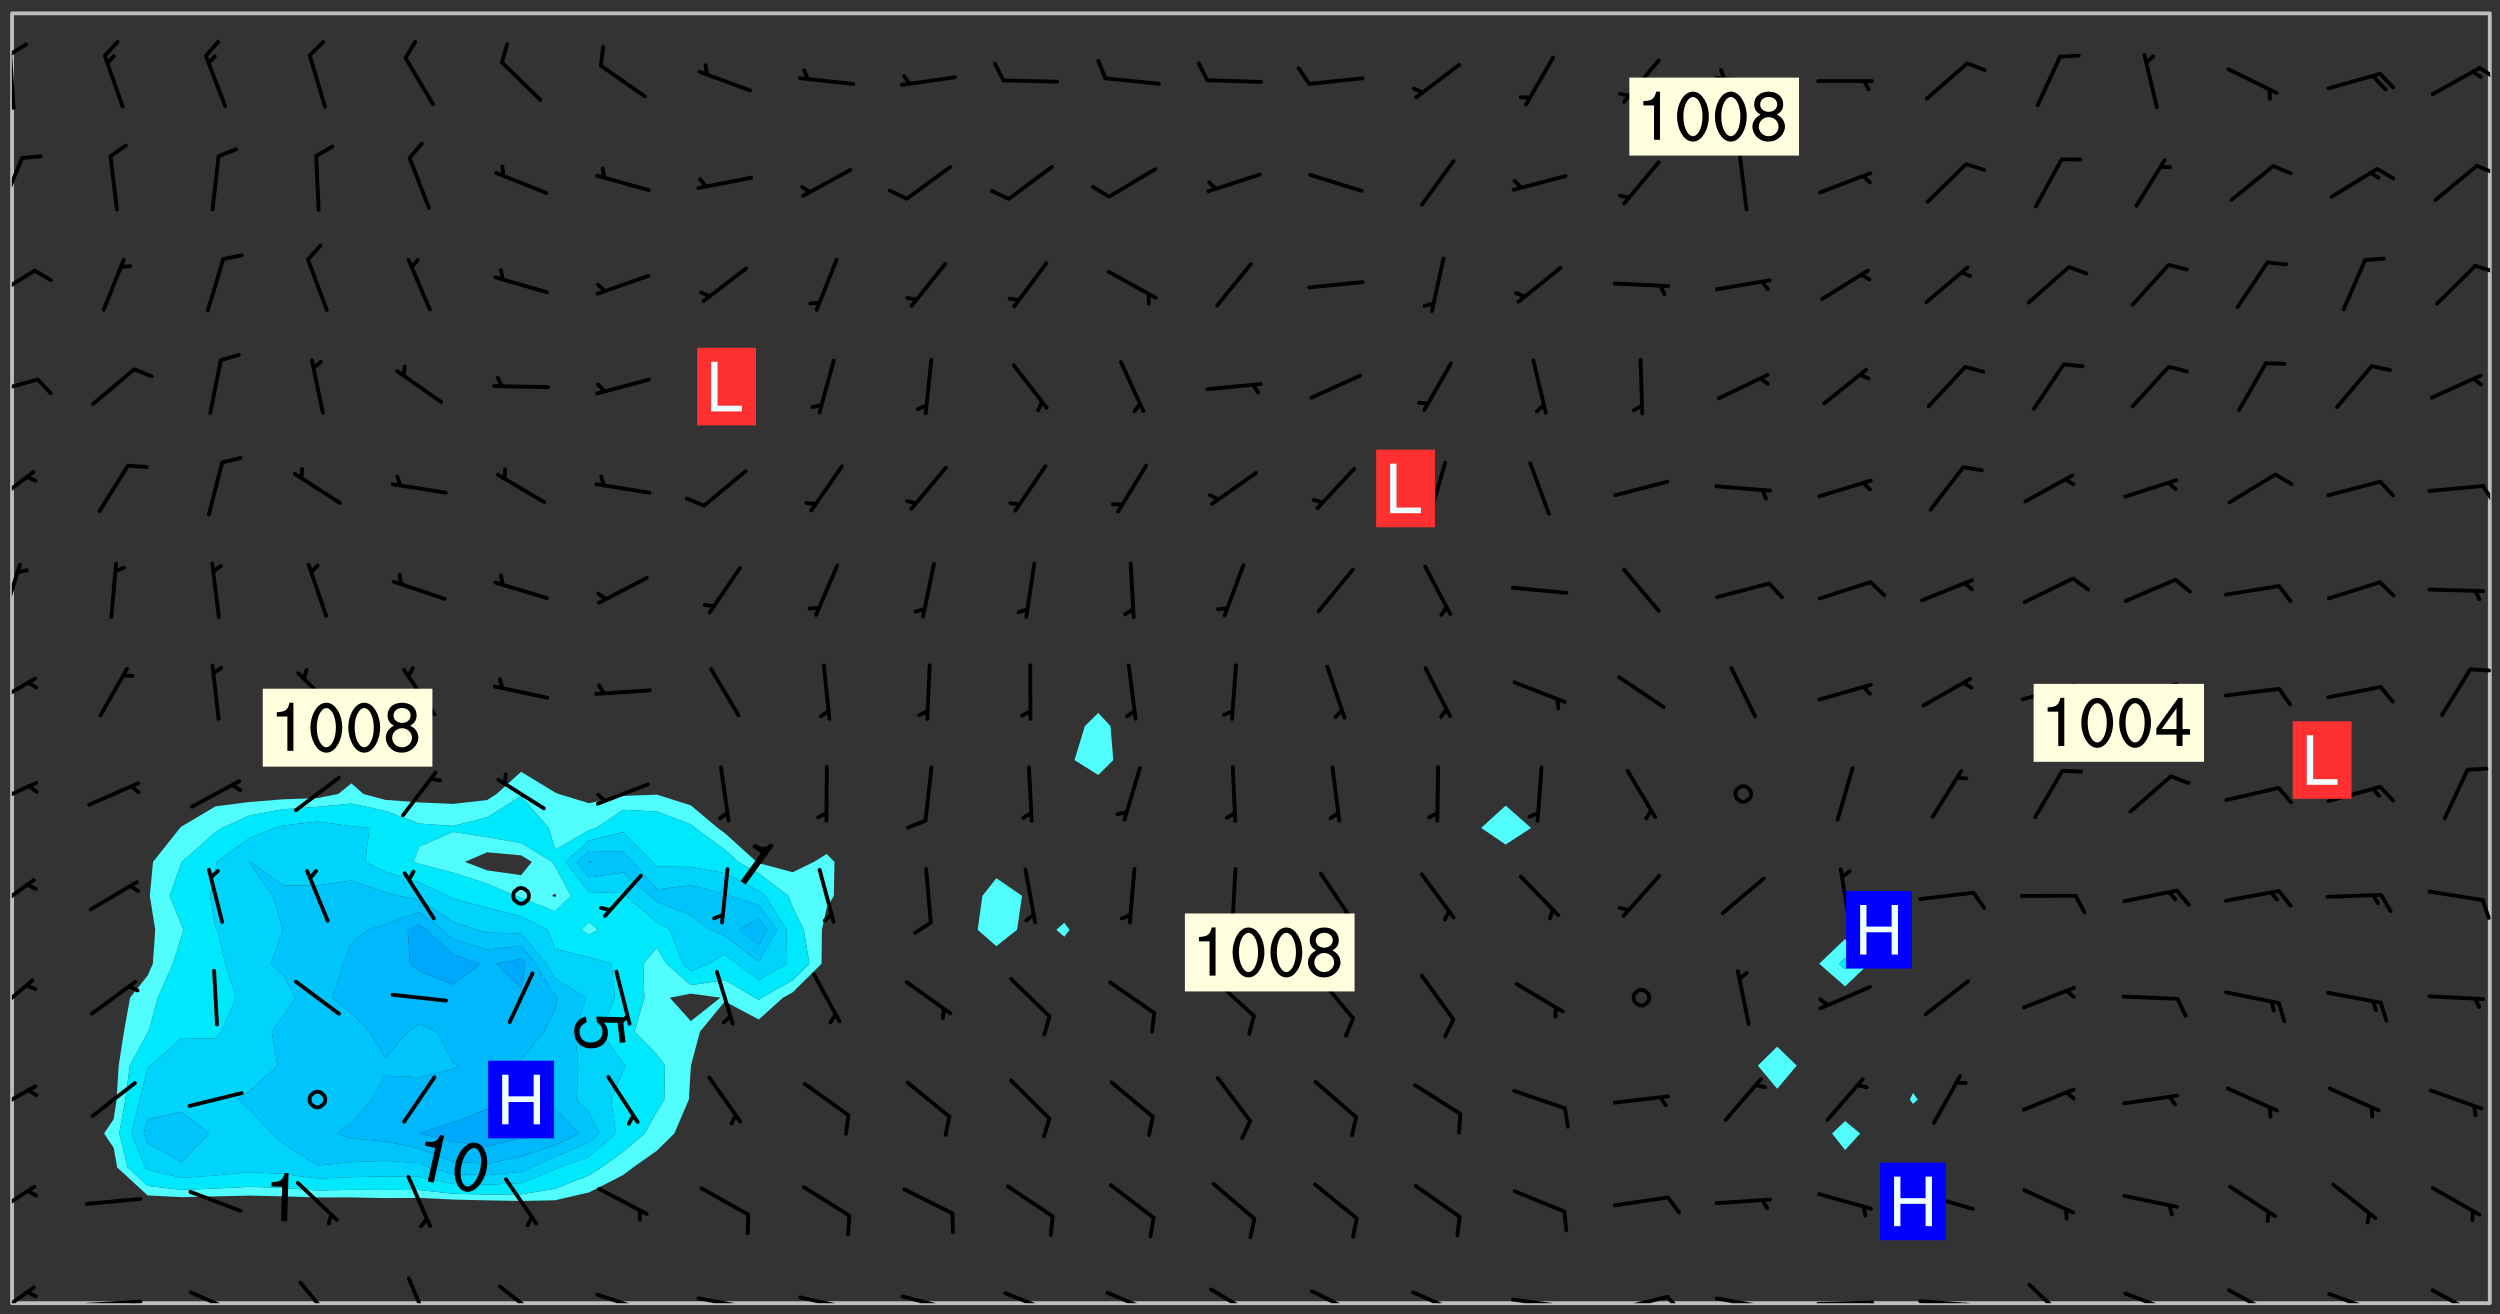<svg xmlns="http://www.w3.org/2000/svg" role="img" xmlns:xlink="http://www.w3.org/1999/xlink" viewBox="142.45 309.95 326.84 171.84"><rect x="142.45" y="309.95" width="326.84" height="171.84" fill="#333333" stroke="none"/><defs><clipPath id="a"><path d="M144 311.672h1v168.656h-1zm0 0"/></clipPath><clipPath id="b"><path d="M144 311.672h324v168.656H144zm0 0"/></clipPath><clipPath id="c"><path d="M467 311.672h1v168.656h-1zm0 0"/></clipPath><clipPath id="d"><path d="M144 478h4v2.328h-4zm0 0"/></clipPath><clipPath id="e"><path d="M153 479h9v1.328h-9zm0 0"/></clipPath><clipPath id="f"><path d="M159 479h2v1.328h-2zm0 0"/></clipPath><clipPath id="g"><path d="M167 478h8v2.328h-8zm0 0"/></clipPath><clipPath id="h"><path d="M181 477h6v3.328h-6zm0 0"/></clipPath><clipPath id="i"><path d="M195 476h4v4.328h-4zm0 0"/></clipPath><clipPath id="j"><path d="M207 477h7v3.328h-7zm0 0"/></clipPath><clipPath id="k"><path d="M220 478h8v2.328h-8zm0 0"/></clipPath><clipPath id="l"><path d="M226 480h1v.328h-1zm0 0"/></clipPath><clipPath id="m"><path d="M233 479h8v1.328h-8zm0 0"/></clipPath><clipPath id="n"><path d="M240 480h2v.328h-2zm0 0"/></clipPath><clipPath id="o"><path d="M246 479h9v1.328h-9zm0 0"/></clipPath><clipPath id="p"><path d="M253 480h2v.328h-2zm0 0"/></clipPath><clipPath id="q"><path d="M252 480h2v.328h-2zm0 0"/></clipPath><clipPath id="r"><path d="M260 479h8v1.328h-8zm0 0"/></clipPath><clipPath id="s"><path d="M266 480h3v.328h-3zm0 0"/></clipPath><clipPath id="t"><path d="M273 478h8v2.328h-8zm0 0"/></clipPath><clipPath id="u"><path d="M286 478h8v2.328h-8zm0 0"/></clipPath><clipPath id="v"><path d="M300 478h8v2.328h-8zm0 0"/></clipPath><clipPath id="w"><path d="M313 478h8v2.328h-8zm0 0"/></clipPath><clipPath id="x"><path d="M326 478h8v2.328h-8zm0 0"/></clipPath><clipPath id="y"><path d="M339 479h9v1.328h-9zm0 0"/></clipPath><clipPath id="z"><path d="M346 480h3v.328h-3zm0 0"/></clipPath><clipPath id="A"><path d="M353 479h8v1.328h-8zm0 0"/></clipPath><clipPath id="B"><path d="M360 479h3v1.328h-3zm0 0"/></clipPath><clipPath id="C"><path d="M366 479h9v1.328h-9zm0 0"/></clipPath><clipPath id="D"><path d="M372 480h2v.328h-2zm0 0"/></clipPath><clipPath id="E"><path d="M379 479h9v1.328h-9zm0 0"/></clipPath><clipPath id="F"><path d="M386 479h3v1.328h-3zm0 0"/></clipPath><clipPath id="G"><path d="M393 479h8v1.328h-8zm0 0"/></clipPath><clipPath id="H"><path d="M399 480h2v.328h-2zm0 0"/></clipPath><clipPath id="I"><path d="M407 477h7v3.328h-7zm0 0"/></clipPath><clipPath id="J"><path d="M420 478h8v2.328h-8zm0 0"/></clipPath><clipPath id="K"><path d="M425 480h2v.328h-2zm0 0"/></clipPath><clipPath id="L"><path d="M433 478h8v2.328h-8zm0 0"/></clipPath><clipPath id="M"><path d="M446 478h8v2.328h-8zm0 0"/></clipPath><clipPath id="N"><path d="M452 480h1v.328h-1zm0 0"/></clipPath><clipPath id="O"><path d="M460 478h7v2.328h-7zm0 0"/></clipPath><clipPath id="P"><path d="M144 464h4v6h-4zm0 0"/></clipPath><clipPath id="Q"><path d="M144 451h4v5h-4zm0 0"/></clipPath><clipPath id="R"><path d="M144 437h3v6h-3zm0 0"/></clipPath><clipPath id="S"><path d="M144 424h4v6h-4zm0 0"/></clipPath><clipPath id="T"><path d="M466 427h2v4h-2zm0 0"/></clipPath><clipPath id="U"><path d="M144 412h4v4h-4zm0 0"/></clipPath><clipPath id="V"><path d="M144 398h4v5h-4zm0 0"/></clipPath><clipPath id="W"><path d="M465 397h3v1h-3zm0 0"/></clipPath><clipPath id="X"><path d="M144 383h2v8h-2zm0 0"/></clipPath><clipPath id="Y"><path d="M144 371h4v6h-4zm0 0"/></clipPath><clipPath id="Z"><path d="M466 373h2v3h-2zm0 0"/></clipPath><clipPath id="aa"><path d="M144 359h4v3h-4zm0 0"/></clipPath><clipPath id="ab"><path d="M144 345h4v5h-4zm0 0"/></clipPath><clipPath id="ac"><path d="M465 344h3v2h-3zm0 0"/></clipPath><clipPath id="ad"><path d="M144 330h2v8h-2zm0 0"/></clipPath><clipPath id="ae"><path d="M466 331h2v2h-2zm0 0"/></clipPath><clipPath id="af"><path d="M144 316h1v9h-1zm0 0"/></clipPath><clipPath id="ag"><path d="M144 315h3v3h-3zm0 0"/></clipPath><clipPath id="ah"><path d="M466 318h2v3h-2zm0 0"/></clipPath><g id="ai" clip-path="url(#clip1)"><path fill="#fff" fill-opacity="0" fill-rule="evenodd" d="M0 0h1000v1000H0zm0 0"/><path fill="#d3d3d3" fill-opacity="0" fill-rule="evenodd" d="M162.152 355.867l-.234.293.059.234.117.172.176.234.293.348.113.059.117-.172.059-.234.176-.176.465-.176h.699l.234.293.289.816.059.176.176.23.352.234.699.699.172.176.234.348.234.41.289.582.41.465.23.234.234.176.117.23.176.293.172 1.164v.234l.059.289.059.117.117.117.348.41.117.172.176.176.176.234.117.172.172.352.059.234.234.406.234-.059-.176.176-.059.93h-.582l-.234-.113-.348.113-.117.117-.059.293-.059.176-.117.172-.465.293-.059.234-.059.113v.645l.059.172v.41l.059.059v.406l.059.406.117.176.059.059.23.641-.059.293v.699l-.059.582v.234l-.059.23-.055.352v1.922l.055.117h.426l-.367.117-.023.352.891 1.168 1.742.539 1.34.359v.539l.09.809.535.715 1.52.27.891-.086.09 1.164.535.18 1.16-.18 2.055-.984 1.16-.363 1.879-.176 1.695-.18-.18.719-1.516.086-1.25.09-.805.27-1.074.809.27.719.535.898-.18.625-.266.809.266 1.078.625.898.805.18 1.25-.18-.266.723.098.504.055.293v.172l.059.293v.406l.176.117.352.117h.406l.293-.176.113-.117.059-.117.117-.23.059-.176.352-.465.23-.176.176-.059.176.059.059.176.117.988.055.469.059.172.117.234.176.059.816.059h.289l.117.234.059.406.059.352v1.105l.117.293.117.348.289.699.176.352.582.754.352.176.172.059.469.234.641.465.348.234.293.176.293.055.23.062.816.348.293.176.113.172.352.352.117.176.523.641v.289l.059.352v.348l.059.352.059.289.117.059.172.059h.176l.582.234.176.117.176.289.176.234.113.234.293.23.117.117v.41l.059.055.289.234.234.117.059.117.117.172.059.117.23.234.059.176.234.059.117.059-.117.113-.059.117v.117l-.117.293-.117.289v.582l.176.117.117.059.059.117.117.117.113.059.176.348.059.352.059.406v.176l-.059.176-.117.699v.172l.117.176.293.293h.406l.176.117.117.172.117.293v.234h-.527l-.23-.234h-.234l-.176.059-.059.699.059.348.117.176.176.41.117.23.289.469.176.055h.523l.234.059.758.641.059.293v.234l.059.059.23.348v.352l-.117.172v.293l.293.289.293.176.172.059.293.176.293.117.582.406.289.234.293.176.219.16.016.012.23.176.641.523.176.234.117.176.176.176.113.172v.641l.117.176.469.117.582.117.234.059.23.113.293.117.113.059.586.352.289.172.176.062.176.055.176.059.699.352.289.176.234.055.289.176.234.117.641.406.293.117.172.059.234.059.41.059.23.059.234.117.059.172-.41.176.469.059.059.293.113.234.176.055.234.059.176.059.406.117.641.234.117.172.059.234v.176l-.059.117-.059.406.234.234.117.059.348.117.641.23.176.117.289.117.176.176.234.465.582 1.105.176.176.348.176.176.117.352.117 1.047.523.234.059.465.113.293.059.465.176.758.582.234.234.348.465.176.176.289.234.816.699.293.176.289.289.293.176.293.289.695.641.176.176.293.234.289.234.469.289.641.582.348.234.234.293.348.348.352.465.934.992.348.406.117.176.234.059.113.117.645.176.23.113.234.059.293.176.23.117.934.699.406.406.234.176.406.176.234.117.816.348.348.234.234.117.293.289.23.117.758.352.352.172.23.059.293.117.234.059.871.176h.816l.469.23.172.059.875.699.465.117.293.059.176.059.23.059.469.059.348.059.352.059.406.059h.293l.172.059v.23l.176.176h.293l.348.059.352.059.699.117h.641l.465-.234.293-.176.172-.117.41-.172.289-.176.934-.465.469-.293.523-.293.465-.172.465-.176 1.051-.465.289-.117.41-.117.289-.117.527-.176 1.516-.699.582-.348.289-.059.293-.059.348-.117.875-.23.352-.117h.113l.234-.059.875-.234.234-.059h.812l.352-.059.816-.117.172-.059.352-.055.293-.059.23-.059.816-.176.176-.059h.348l.234-.059.465-.117.758-.172.234-.059h.348l.41-.117.289-.059 1.285-.059h.289l.41-.059.23-.059h.176l.875-.117h.406l.41-.117h.348l.352-.113.871-.059h1.75l1.047.289.41.117.289.117.352.117.289.117 1.051.172.289.059h.293l.293.059.172.059.41.059.172.059.117.059h.117l.117.059.352.059h.113l.41.066 1.922.395 1.926.395 1.52.449 1.695.719 2.145.805 1.605-.719 1.43-.805 1.16-1.078 1.25-.449 3.035-.719 1.875-.359 2.145-1.348 2.234-1.254 2.5-1.258 1.695-.449 1.785-.18 1.16-.27.625.539 1.34-.27.715-.988.984-1.344.445-.18.805-.359 1.875-.539 1.785-.449 1.25-.27 1.16-.09 1.699-.09 1.961-.27 1.25-.09h.539l.625-.09h.891l2.145-.18 2.41-.18 2.59-.09 1.695.18 1.609.09 1.43.359 1.16.719 1.875.988 1.16 1.527.266.715.629.09.355.898.535.539.535 1.527 1.074.359h.535l-.805.535.09 1.707.715 2.695.891.805.895.988.715 1.258 1.785.539 1.52-.18.355 1.344 1.609-.805.98-.539.27.27.316-.215.219-.145.801.449.449-.359h.355l.535-.27.539-.719.535-.27.625-.988 1.16.449.84.371 1.395.617 1.695-.18h1.605l1.785.09.18-1.707.535-1.344.805.27.492.848.402.406-.09.539v.359l.715.449.711-.27h1.43l.359.988.445 1.258.715 1.344 1.25.629 1.695.629.715-.18.18-.539.98-.09.449.359.086 1.258-.266.629-.535.18v.539l.715.984.266.539.984.988.801 1.078-.266.359-.09.898-.625 2.332-.355 2.066-.09 1.793-.18.719-.09.539v1.438l-.98 1.883-.359 1.707-.535.898-.805 1.168-.266.539 2.055 1.254.086.359-.355.539-.09-.18v.809l.09 1.438-.445.715-1.074.094-.266.715.535.898.805.719 1.16.809 1.34.27.445.359-.355.449-1.789-.09-1.25-.449-.715-.719-.625-.09-.176 3.59-.188 1.309h89.359V311.703h-55.27v49.082l.762.125 3.289.543 2.023 2.836v2.754l2.352.332 2.348.332h4.051l-1.379 4.16-2.023.707-2.023.703-.543.344-2.594 1.617-.188.117-2.023-2.078-.73-2.742-2.672-2.078-1.375-3.5-.066-.082-1.957-2.672 2.75-1.418v-49.082H294.422v91.414l.117.031.133.012.074.074.105.047.09.059.086.059.09.059.297.297.059.09.031.117.027.117.016.137-.031.117-.059.09-.059.086-.043.105-.047.102-.027.121v.145l.176.27.148.148.074.086.074.074.043.105.062.09.059.086.043.105.059.09.047.102.043.105.059.086.117.18.074.074.062.086.059.09.043.105.059.09.059.086.062.09.059.09.043.102.117.18.074.074.059.086.074.074.09.059.105.047h.148l.133-.016.133.016.102-.047.074-.074.047-.102-.016-.133v-.148l-.047-.105-.027-.117-.047-.102-.027-.121-.043-.102-.062-.09-.043-.102-.043-.105-.031-.117-.016-.133-.012-.137.086-.059.059-.086.121-.031.043.105.016.133v.117l.059.102.059.09.09.059.148.148.059.09.043.105-.012.102.086.059.105.047.086.059.09.059.074.074-.117.027-.105.047-.086.059-.074.074-.059.09-.062.086-.027.121-.047.102-.043.105-.031.117-.012.133-.016.133v.148l.027.117.047.105.043.102.059.09.074.074.09.059.074.074.09.059.059.09.043.105.047.102.117.031.133.016h.148l.117-.031.105.043.043.105.047.102.027.121L299.5 410l.027.117.031.121.027.117.105.043.102.047.133-.016.148.148.062.086.074.074.07.074.09.062.105.043.102.043.117.031.137.016.117-.031.074-.074.027-.117-.012-.133-.031-.121-.027-.117.043-.105h.117l.09.062.117.027h.148l.133.016h.148l.133.016.133-.016h.148l.133-.016.133-.012.137.012.117-.027.133-.016.191-.059-.059.176-.016.133-.027.121-.016.133-.059.086-.133.016-.105.047-.105.043-.117.031-.117.027-.266.031h-.148l-.133.016-.074.074.059.086.148.148.117.18.074.07.09.062.09.059.086.059.09.059.102.043.105.062.105.043.086.059.105.047.102.043.18.117.059.09-.043.102-.047.105.016.133.223.223.059.09.043.102.031.121.043.102.016.133.031.117.012.137.031.117.148.148.102.043.105.043.117.031.133.016.137.016h.117l.117-.031.09-.059.043-.105.047-.102.043-.105.031-.117.012-.133v-.148l-.012-.133-.016-.133-.031-.117-.043-.105-.047-.105-.043-.102-.043-.105-.016-.133.016-.133.027-.117.031-.117.027-.121.047-.102.09-.059.086-.062.074-.074.09-.059.223-.223.059-.086.074-.074.117-.18.059-.086v-.148l-.074-.074-.102-.047-.105-.043-.102-.043-.059-.09-.047-.105-.027-.117.09-.059.117-.031.102-.043.18-.117.148-.148.012-.133-.012-.105-.09-.059-.133.016h-.148l-.133.016-.133-.016-.121-.031-.086-.059-.074-.074-.059-.09-.062-.086-.117-.18-.059-.086.031-.121.086-.059.121-.031.059-.086v-.121l-.031-.117-.059-.09-.059-.086-.047-.105-.027-.117-.016-.133.059-.09.074-.074.09-.059.117-.18.074-.074.059-.086.148-.148.121-.031.133-.016.133.016.074.074.043.105.016.133-.031.117-.117.031-.133.012-.148.148-.043.105-.047.102-.027.121-.031.117v.148l.031.117.043.105.059.09.074.07.074.074.117.031.121.027.117-.027.133-.016h.117l.09.059.074.074.047.105.059.086.102.047.133.016.105.043.086.059-.012.105-.074.074-.18.117-.059.09-.09.059-.07.074-.074.074-.062.09-.027.117-.016.133.016.133-.016.133v.148l.016.133.027.117.031.121.074.074.09.059.086.059.09.059.117.031v.086l-.102.047-.09.059-.266.031-.117.027h-.148l-.105.043-.102.047-.059.09-.062.234-.012.133-.031.121-.016.133v.293l-.012.133.012.137.016.133.133.016.133.012.121.031.086.059.074.074.047.105.043.102.016.133v.445l-.016.133v.445l.031.266.027.117.016.133.031.117.086.211.031.266v.148l-.031.117-.027.117-.031.121-.027.117-.031.117-.031.121-.012.133-.016.133.09.059.117-.031.102.016.047.105-.031.266v.441l-.043.105-.047.105-.043.102-.043.105-.059.086-.031.121-.043.117-.031.117-.016.133.016.133.059.09.105.047.086.059.059.086-.012.137-.031.117-.043.102v.445l-.016.133v.148l-.031.117-.043.105-.027.117-.047.105-.043.102-.031.121-.027.117-.031.133-.031.117-.027.117-.043.105-.031.117-.031.121-.012.133-.016.133v.297l.027.117v.148l.047.398.027.117.059.09.121.031h.148l.133-.016.059.09v.117l-.059.09-.09.059-.102.043-.105.047-.09.059-.086.059-.137.016-.117-.031-.133-.016-.102.047-.062.086-.012.137-.016.133-.031.117-.027.117-.016.133-.031.121v.297l.016.133.031.117v.148l.012.133v.148l-.027.117-.047.102-.027.121-.031.117-.059.09-.074.074-.102.043-.105.047-.117.027-.121.031-.102-.047.059-.086.105-.047.027-.117.031-.117.027-.121.031-.117v-.148l.016-.133-.031-.117-.043-.105-.105.016-.074.074-.102.043-.09.062-.074.074-.043.102-.016.133-.031.117L304.25 426l-.031.117-.027.117-.031.121-.027.117-.031.117-.043.105-.09.059h-.09l-.117-.031-.031-.086.016-.137-.031-.117v-.148l-.012-.133v-.148l-.062-.234-.027-.121-.043-.102-.047-.105-.059-.086-.059-.09-.043-.105-.062-.086-.148-.148-.07-.074-.105-.047-.105-.043-.102-.043-.297-.297-.09-.074-.086-.059-.105-.043-.09-.062-.086-.059-.105-.043-.09-.059-.086-.062-.074-.07-.105-.047-.086-.059-.105-.043-.09-.062-.102-.043-.105-.043-.086-.059-.105-.047-.105-.043-.102-.047-.09-.059-.102-.043-.105-.043-.09-.062-.117-.027-.133-.016-.133.016H299.75l-.133.016-.117-.031-.09-.059-.074-.074-.09-.059-.102-.047h-.148l-.121-.027-.102-.043-.074-.074-.117-.18-.09-.059-.102-.043-.09-.062-.105-.043-.09-.059-.086-.059-.105-.047-.059-.086-.059-.09-.043-.105-.047-.102-.074-.074-.086-.059-.074-.074-.09-.059-.223-.223-.043-.105-.031-.266.105-.043h.145l.105.043.074.074.09.059.086.059.105.047.09.059.148.148.07.074.148.148.062.086.074.074.086.059.074.074.09.062.09.059.086.059.27.176.102.047.105.043.102.043.047-.074.059-.086.074-.074.07-.074.105.043.074.074.059.09.043.102.047.105.043.105.121.027.117-.027.074-.09.043-.105.059-.09.074-.074.105-.043.117-.027.133.012.09.059.148.148.059.09.043.105.047.102.043.105.043.102.105.047.105.043.133.016.086-.059.059-.09.074-.074.105-.043.117.027.105.047.102.043.105.043.102.047.18.117v.117l-.016.133.016.133.016.137.059.086.102.047.121.027.117.031h.148l.117-.031.059-.09.18-.117.059-.09.074-.074.059-.086.117-.18.18-.117.117.031.09.059.043.074-.016.133v.117l.09.059h.148l.133-.016.133-.012.266-.031.105-.043.117-.031.121-.027.074-.074.07-.074.062-.09-.016-.105-.047-.102-.102-.043-.105-.016-.117.027-.266.031h-.148l-.074-.074-.09-.059-.117-.031-.117-.027-.133-.016h-.148l-.133.016h-.297l-.105-.047-.148-.148-.043-.102-.059-.09.223-.223.086-.059.105-.043.117-.031.133-.016.133.016.137.016.102.043.133-.012.09-.062.102-.043.062-.09-.047-.102-.09-.059-.117-.031-.102-.043-.059-.09-.062-.09v-.117l.016-.133.105-.047.074-.07v-.121l-.09-.059-.031-.117.09-.059.074-.074.043-.105.059-.09.047-.102.016-.133v-.148l-.047-.105-.043-.102-.09-.059-.133-.016-.102-.043-.137-.016-.117-.031h-.445l-.133-.016-.133-.012-.133-.016-.117-.031h-.148l-.133-.016-.133-.012-.266-.031-.121-.043-.086-.059-.074-.074v-.148l.012-.133.105-.047.102-.043.133-.016h.152l.133-.016h.293l.121.031.102.043.09.059.234.062.121-.047.09-.059.102-.043.133-.016.105.043.102.047.133.012.121-.027h.145l.121-.031.117-.027.105-.047.074-.074.086-.059.148-.148.059-.086.047-.105.027-.117.016-.105-.102-.043-.09-.059-.117-.031-.105-.043-.09-.062-.074-.086-.074-.074-.102-.043-.105-.047-.102-.043-.059-.09-.047-.102-.086-.211-.062-.086-.059-.09-.074-.074-.086-.059h-.27l-.117.031-.09.059-.102.043-.133.016-.105-.016-.027-.117-.062-.09-.117-.031-.102-.043-.148-.148-.031-.117-.016-.105.074-.074.18-.117.117-.027.117-.031.137.016.102.043.105.043.102.047.105.043.117.031.133.016.117.027.133.016.105-.016.09-.059-.074-.074-.105-.043-.074-.074-.074-.09-.148-.148-.086-.059-.09-.059-.074-.074-.09-.059-.102-.047-.121-.027-.102-.047-.105-.043-.117-.031-.102-.043-.121-.031h-.148l-.117.031-.105.043-.086.062-.18.117-.086.059-.09.059-.105.047-.086.059-.105.043-.102.043-.105.047-.074.074-.059.09-.059.086-.047.105-.059.086-.074.074-.133-.012-.117-.031h-.117l-.074.074-.09.059-.074.074-.09.059-.086.059-.105.047-.102.043-.137.016-.102-.043-.148-.148-.105-.047h-.086l-.105.047-.102.043-.121.031-.117-.031-.074-.074v-.117l.031-.121.074-.07.059-.09.074-.074.117-.031.105-.043h.293l.133-.016.137-.016.102-.043.09-.059.102-.047.09-.059.133-.012.09.059.133.012.09-.059.086-.059.105-.043.09-.059.086-.062.09-.059.148-.148.059-.086.059-.09.105-.043.133-.016.117.027.121.031.059-.059.059-.09.031-.266.027-.117.105.012.133.016.102-.043.09-.059.059-.09.074-.074.059-.09.047-.102.012-.133-.012-.133-.047-.105-.148-.148-.059-.09-.059-.086-.043-.105v-.445l.016-.133v-.148l.012-.133-.059-.059-.09.059-.102-.043-.18-.117-.086-.059-.062-.09-.059-.09-.074-.074-.086-.059-.121.031-.102.012-.105.047-.086.059-.105.043-.148.148-.09.059-.086.059-.09.062-.105.043-.133.016v-.121l.105-.043.117-.031.074-.07.043-.105v-.148l-.027-.117-.148-.148-.133-.016h-.148l-.117.031-.105.043-.102.043-.09.062-.117.027-.074-.074.012-.133-.043-.102-.043-.105-.09-.059-.117.027-.121.031-.117.031-.102.043-.121.031-.102.043-.105.043-.09.059-.102.016v-.117l.016-.133-.059-.09-.074.043-.148.148-.059.09-.074.074-.047.105-.043.102-.074.074-.059.09-.074.074-.059.086-.074.074-.09.062-.074.07-.074.074-.102.016-.133.016-.105-.043v-.121l.148-.148.043-.102.059-.09.047-.102.043-.105.059-.09.031-.117.043-.102.031-.121.027-.117.047-.105.043-.102.043-.105.074-.07.09-.062.09-.059.102-.043h.297l.266-.031.105-.043-.074-.074-.117-.031-.105-.043-.09-.059-.102-.047-.09-.059-.102-.043-.105-.043-.09-.062-.086-.059-.105-.043-.102-.043-.121-.031-.117-.031-.102-.043L297.5 410.25l-.102-.043-.09-.059-.043-.105-.016-.133.102-.043.133-.016.137.016.133-.016.102-.043.059-.09.016-.105-.09-.059-.074-.074-.102-.043-.09-.059-.148-.148-.043-.105-.016-.133v-.293l-.059-.09-.09-.059-.074-.074-.043-.105-.031-.117-.059-.09-.074-.074-.117-.027-.074-.074-.09-.059-.09-.062-.086-.059-.074-.074-.059-.086-.047-.105-.086-.059-.148-.148-.195-.059-.133.016-.102.043-.074.074-.047.102-.043.105-.059.09-.059.086-.297.297-.09.059h-.086l-.062-.086-.043-.105.031-.117.059-.09.027-.117-.012-.133-.09-.062-.105.047-.117.027-.117.031-.27.176-.102.047-.117.027-.105.047-.09.059-.102.043-.059-.086-.047-.105.016-.133.047-.105.07-.074.074-.07.059-.09v-.148l-.043-.105h-.238l-.102.047-.031.117-.027.117-.031.121-.074.043-.133.016-.074-.047-.043-.102-.043-.105-.047-.102-.043-.105-.121.031-.102.043-.133.016-.117.031-.105.043-.09.059-.102.047-.121.027-.133.016-.102-.043-.059-.09-.047-.105-.043-.102-.043-.105v-.117l.059-.09.086-.059.18-.117.102-.047.105-.043.105-.059.102-.043.09-.062.102-.043.105-.059.102-.047.09-.059.105-.043.102-.043.09-.062.102-.043.137-.016.117.031.102.043.121.031.102.043.105.047.102.043.105.043.102.047.105.043.102.043.105.047.086.059.105.043.117.031.105.043.102.047.09.059.105.043.102.043.105.047.117.027.102.047.121.027h.148l.086-.059.016-.102.059-.09-.027-.117-.074-.074-.117-.18-.074-.074-.09-.074-.18-.117-.086-.059-.105-.043-.102-.047-.27-.176-.059-.09-.074-.074-.059-.09-.043-.102-.031-.117-.016-.137v-.562l-.012-.133-.016-.133-.031-.117-.016-.133-.012-.133-.031-.121-.223-.223-.059-.086-.016-.105.031-.117.133-.016v-91.414H172.992v1.453l-.059.234-.352 1.051-.172.523-.117.348-.176.41-.117.172-.234.293-.23.059h-.352l-.117.059-.23.406v.293l.117.176.23.23.117.234.641.758.293.465.176.234.23.352.234.348.641.816.176.465.172.41.117.695.176.469.117 1.398.059.465v.875l.117 1.047v4.781l-.059.465-.352 1.281-.176.523-.113.41-.352.93L172.934 336l-.234.582-.117.176-.172.348-.176.406-.352.816-.059.293-.113.293-.117.289-.059.176-.117.875-.059.406-.059.117-.059.176-.059.172-.23.527-.117.172v.234l-.117.234-.059.172-.176.586v.289l-.059.176v.293l-.059.113-.059.527v.172l-.055.234v2.621l-.176.816-.117.176-.176.234-.117.172-.113.234-.586.934-.23.289-.293.465-.176.234-.289.352-.352.699-.113.23-.176.41-.176.23-.406.527-.816.699-.293.172-.289.234-.176.117-.176.176-.523.406-.527.176-.172.176-.234.055-.641.176h-.758m12.211 31.023l-1.074.449.359.895 1.25-.715.445-.539-.98-.09"/><path fill="#d3d3d3" fill-opacity="0" fill-rule="evenodd" d="M201.508 416.598h-.895l.449.629.98.359.805-.09.445-.988-.176.09-.715-.355-.895.355m154.621 59.07l-.059-.523v-.293l.113-.293.059-.23.469-.469h.113l.117-.113.117-.059h.176l.234-.059h.348l.234.059.117.059.23.172.059.176.117.582v.293l-.117.176-.172.289-.176.176-.527.523-.23.234-.117.059h-.176l-.117-.059-.406-.293-.176-.117-.117-.059-.059-.113-.055-.117m6.641-10.957l-.059-.172v-1.109l.059-.172.176-.059.172-.059h.176l.234-.059.117.059.059.699-.059.172-.117.176-.117.059-.234.523-.113.059h-.234l-.059-.117m9.613-14.391l-.117-.176v-.699l.293-.875.117-.172.176-.352.113-.23.117-.293.352-.758.117-.23.172-.234h.176l.117-.059h.641l.117.059.234.234.172.113.352.293.117.117.113.176v.113l.117.059.117.117v.699l-.059.176v.23l-.059.176-.348 1.051-.117.23-.117.234-.117.059-.23.234-.641.289h-.875l-.41-.117-.641-.465"/><path fill="none" stroke="#bebebe" stroke-linecap="round" stroke-linejoin="round" stroke-miterlimit="10" stroke-width=".5" d="M467.957 311.695H144.027v168.625h323.93v-168.625"/><g clip-path="url(#a)"><path fill="#fff" fill-opacity="0" fill-rule="evenodd" d="M144 475.891v4.438h.004H144V311.672h.004H144v164.219"/></g><g clip-path="url(#b)"><path fill="#fff" fill-opacity="0" fill-rule="evenodd" d="M144.004 480.328V311.672h66.57v99.18l-3.211 2.902-1.227.789-4.438.504-4.438-.188-4.441-.336-2.855-.77-1.582-1.387-1.715 1.387-2.723.539-4.438.156-4.441.352-4.438.57-4.438 2.633-.207.188-3.531 4.438-.418 4.441.707 4.438-.309 4.438-.68 1.539-2.297 2.898-.797 4.438-.695 4.441-.27 4.438-.379 2.559-1.258 1.879 1.258 1.891.449 2.547 3.988 3.664 4.438.223 8.875-.203 4.441.098 4.438.152 4.438-.016 4.438.094 4.441-.031 4.438.223 4.438.105 4.438.078 4.441-.094 4.438-1.023 4.438-2.266 1.328-1.004 3.109-2.188 2.277-2.25 1.902-4.438.258-4.355.012-.082 1.184-4.441 3.246-3.953 4.438 2.371 3.168-2.855 1.27-.707 3.77-3.73.047-4.438.621-2.832.938-1.605.086-4.441-1.023-1.035-1.664 1.035-2.773 1.348-4.438-1.184-.285-.164-4.152-3.754-.941-.684-3.5-2.953-4.438-1.402-4.438.168-4.438.953-3.98-1.203-.457-.195-4.441-2.707v-99.18h62.137v113.09l-1.824 2.309-.621 4.438 2.445 2.141 2.703-2.141.648-4.438-3.352-2.309V311.672h8.879v118.922l-1.043.914 1.043.906.691-.906-.691-.914V311.672h4.438v91.48l-1.75 1.723-1.355 4.441 3.105 1.957 1.969-1.957-.367-4.441-1.602-1.723v-91.48h53.262v103.602l-3.203 2.918 3.203 2.172 3.328-2.172-3.328-2.918V311.672h35.504v135.105l-2.531 2.484 2.531 3.031 2.551-3.031-2.551-2.484V311.672h8.879v121.035l-3.391 3.238 3.391 2.961v17.605l-1.711 1.625 1.711 2.164 1.969-2.164-1.969-1.625v-17.605l3.098-2.961-3.098-3.238V311.672h8.875v141.172l-.418.855.418.57.637-.57-.637-.855V311.672h75.449v168.656H144.004"/></g><path fill="#50fcfc" fill-rule="evenodd" d="M157.316 460.027l-1.258-1.891 1.258-1.879.379-2.559.27-4.438.695-4.441.797-4.438 2.297-2.898.68-1.539.309-4.438-.707-4.438.418-4.441 3.531-4.438.207-.188 4.438-2.633 4.438-.57 4.441-.352 4.438-.156 2.723-.539 1.715-1.387 1.582 1.387 2.855.77 4.441.336 4.438.188 4.438-.504 1.227-.789 3.211-2.902v3.184l-4.438 2.762-4.438 1.133-4.438-.309-4.441-1.664-4.438-.953-4.438.434-4.438.301-4.441.812-3.57 1.641-.867.547-4.418 3.891-.02.055-1.562 4.387 1.562 3.855.23.582-.23.766-1.137 3.672-1.98 4.438-1.211 4.438-.109.105-2.332 4.336-.59 4.438-.797 4.438 1.098 4.438 2.621 2.41 4.438.531 4.438-.18 4.438-.23 4.441.148 4.438.332 4.438-.082 4.438.016 4.441.004 4.438.492 4.438.102 4.438-.031 4.441-.73 4.438-1.746 1.605-1.035 2.832-2.008 2.836-2.43 1.602-2.883.969-1.555.082-4.438-1.051-1.465-2.93-2.977 1.285-4.438-.145-4.438 1.789-2.109 1.227 2.109 3.211 2.797v1.109l-2.758.531 2.758 3.062 3.867-3.062-3.867-.531v-1.109l4.441-.668 3.918 2.309.52.312.344-.312 4.094-2.273 2.184-2.164-.734-4.438-1.449-2.914-.574-1.523-3.863-2.918-2.664-1.523-1.773-1.602-3.891-2.836-.551-.465-4.438-1.684-4.438-.227-3.516 2.375-.922.281-4.438 2.547-.82-2.828-3.621-4.156v-3.184l4.441 2.707.457.195 3.98 1.203 4.438-.953 4.438-.168 4.438 1.402 3.5 2.953.941.684 4.152 3.754.285.164 4.438 1.184 2.773-1.348 1.664-1.035 1.023 1.035-.086 4.441-.938 1.605-.621 2.832-.047 4.438-3.77 3.73-1.27.707-3.168 2.855-4.438-2.371-3.246 3.953-1.184 4.441-.012.082-.258 4.355-1.902 4.438-2.277 2.25-3.109 2.188-1.328 1.004-4.438 2.266-4.438 1.023-4.441.094-4.438-.078-4.438-.105-4.438-.223-4.441.031-4.438-.094-4.438.016-4.438-.152-4.441-.098-8.875.203-4.438-.223-3.988-3.664-.449-2.547"/><path fill="#00e8fc" fill-rule="evenodd" d="M159.133 462.574l-1.098-4.438.797-4.438.59-4.438 2.332-4.336.109-.105 1.211-4.438 1.98-4.438 1.137-3.672.23-.766-.23-.582-1.562-3.855 1.562-4.387.02-.055 4.418-3.891.867-.547 3.57-1.641 4.441-.812 4.438-.301v1.91l-4.438.531-1.105.312-3.336 1.34-4.293 3.098-.145.949-.719 3.492.719 4.109.266.328.996 4.438 1.43 4.438-1.977 4.438-.715.926-4.438-.094-4.055 3.609-.383.312-1.023 4.125-1.102 4.438 1.781 4.438.344.316 4.438 1.055 4.438-.316 4.438-.438 4.441.23 4.438.625 4.438-.191 4.438-.109 4.441.059 4.438.941 4.438.102 4.438-.227 4.441-1.785.555-.262 3.883-1.375 3.539-3.062-.656-4.438 1.555-3.68.352-.758-.352-.355-2.895-4.086 1.848-4.438-.441-4.438-2.949-.859-4.438-1.074-.98-2.504-3.461-1.754-4.438-1.133-4.438-1.184-.648-.367-3.789-1.746-4.441-1.398-2.629-1.297.562-4.438-2.371-.227-4.438-.617v-1.91l4.438-.434 4.438.953 4.441 1.664 4.438.309v.793l-4.438 1.91-.734 1.996.734.25 4.438 1.137 4.438 1.461 3.777 1.594.66.234 4.441 1.758 2.055-1.992-2.055-3.863-.426-.578-4.016-2.445-4.438-.777-4.438-.684v-.793l4.438-1.133 4.438-2.762 3.621 4.156.82 2.828 4.438-2.547.922-.281 3.516-2.375v2.926l-4.438 1.094-3.082 2.793 3.082 3.965V430.5l-.965 1.008.965.648 1.109-.648-1.109-1.008v-3.906l4.438.105.43.371 4.008 3.461 1.711.977 1.641 4.438 1.086.945 2.277-.945 2.164-1.195 1.59 1.195 2.848 2.152 3.703-2.152-.059-4.438-2.781-4.438-.863-.652-4.438-2.316-4.441-.832-4.438-.004-.551-.637-3.887-3.887v-2.926l4.438.227 4.438 1.684.551.465 3.891 2.836 1.773 1.602 2.664 1.523 3.863 2.918.574 1.523 1.449 2.914.734 4.438-2.184 2.164-4.094 2.273-.344.312-.52-.312-3.918-2.309-4.441.668-3.211-2.797-1.227-2.109-1.789 2.109.145 4.438-1.285 4.438 2.93 2.977 1.051 1.465-.082 4.438-.969 1.555-1.602 2.883-2.836 2.43-2.832 2.008-1.605 1.035-4.438 1.746-4.441.73-4.438.031-4.438-.102-4.438-.492-4.441-.004-4.438-.016-4.438.082-4.438-.332-4.441-.148-4.438.23-4.438.18-4.438-.531-2.621-2.41"/><path fill="#00d4fc" fill-rule="evenodd" d="M161.41 462.574l-1.781-4.438 1.102-4.438 1.023-4.125.383-.312 4.055-3.609v9.66l-4.438.957-.535 1.867.535 1.258 4.438 2.492 3.598-3.75-3.598-2.824v-9.66l4.438.094.715-.926 1.977-4.438-1.43-4.438-.996-4.438-.266-.328-.719-4.109.719-3.492.145-.949 4.293-3.098v3.051l-.062.047.062.184 3.035 4.258 1.332 4.438-1.578 4.438 1.652 1.547 1.586 2.891-1.586 2.332-1.531 2.105.754 4.441-3.664 3.32-1.578 1.117 1.578 1.23 2.883 3.207 1.559 1.324 4.438 2.871 4.438-.453 4.438-.164 4.441.309 1.266.551 3.172.902 4.438.102 4.438-.422 1.367-.582 3.074-1.379 4.438-1.906 1.332-1.152-1.332-2.754-1.613-1.684.199-4.438-.414-4.441 1.469-4.438-4.078-2.508-1.156-1.93-3.285-3.969-4.438-.105-1.434-.363-3.004-1.043-4.438-2.926-2.727-.469-1.715-.484-4.438-1.512-4.438.613-4.438.035-4.27-3.094-.172-.047v-3.051l3.336-1.34 1.105-.312 4.438-.531 4.438.617 2.371.227-.562 4.438 2.629 1.297 4.441 1.398 3.789 1.746.648.367 4.438 1.184 4.438 1.133 3.461 1.754.98 2.504 4.438 1.074 2.949.859.441 4.438-1.848 4.438 2.895 4.086.352.355-.352.758-1.555 3.68.656 4.438-3.539 3.062-3.883 1.375-.555.262-4.441 1.785-4.438.227-4.438-.102-4.438-.941-4.441-.059-4.438.109-4.438.191-4.438-.625-4.441-.23-4.438.438-4.438.316-4.438-1.055-.344-.316"/><path fill="#00c4fc" fill-rule="evenodd" d="M161.754 459.395l-.535-1.258.535-1.867 4.438-.957 3.598 2.824-3.598 3.75-4.438-2.492m13.312-4.465l-1.578-1.23 1.578-1.117 3.664-3.32-.754-4.441 1.531-2.105 1.586-2.332-1.586-2.891-1.652-1.547 1.578-4.438-1.332-4.438-3.035-4.258-.062-.184.062-.047.172.047 4.27 3.094 4.438-.035 4.438-.613 4.438 1.512 1.715.484 2.727.469v1.633l-4.441 1.625-2.32.711-2.117 1.77-1.043 2.668-1.426 4.438 2.469 2.051 2.363 2.387 2.074 3.391 3-3.391 1.441-1.027 2.281 1.027 2.156 4.109.664.332-.664.457-4.438 1.059-4.441-.199-1.793 3.121-2.645 3.098-1.938 1.34 1.938.625 4.438.43 4.441.895 4.438 1.734 4.438.281 4.438-.961 4.441-1.484 3.164-1.52-3.164-3.27-4.441-1.098-.121-.07-2.09-4.438 2.211-.82 3.008-3.621 1.434-2.906.359-1.531-.359-.223-2.527-4.215-1.914-2.312-4.438.438-4.438-1.293-1.395-1.27-3.043-2.336v-1.633l4.438 2.926 3.004 1.043 1.434.363 4.438.105 3.285 3.969 1.156 1.93 4.078 2.508-1.469 4.438.414 4.441-.199 4.438 1.613 1.684 1.332 2.754-1.332 1.152-4.438 1.906-3.074 1.379-1.367.582-4.438.422-4.438-.102-3.172-.902-1.266-.551-4.441-.309-4.438.164-4.438.453-4.438-2.871-1.559-1.324-2.883-3.207"/><path fill="#00b8fc" fill-rule="evenodd" d="M188.383 442.434l-2.469-2.051 1.426-4.438 1.043-2.668 2.117-1.77 2.32-.711 4.441-1.625v1.633l-1.5.703.285 4.438 1.215.984 4.438 1.754 3.598-2.738-3.598-1.23-3.523-3.207-.914-.703v-1.633l3.043 2.336 1.395 1.27 4.438 1.293v20.855l-4.438 1.781-4.438 1.391-.039.039.039.008 4.438 1.066 4.438.641 4.438-1.098 4.203-.617-4.203-.895-4.438-2.316V434.07l4.438-.438v1.652l-3.234.66 3.234 3.266.547-3.266-.547-.66v-1.652l1.914 2.312 2.527 4.215.359.223-.359 1.531-1.434 2.906-3.008 3.621-2.211.82 2.09 4.438.121.07 4.441 1.098 3.164 3.27-3.164 1.52-4.441 1.484-4.438.961-4.438-.281-4.438-1.734-4.441-.895-4.438-.43-1.938-.625 1.938-1.34 2.645-3.098 1.793-3.121 4.441.199 4.438-1.059.664-.457-.664-.332-2.156-4.109-2.281-1.027-1.441 1.027-3 3.391-2.074-3.391-2.363-2.387"/><path fill="#00a8fc" fill-rule="evenodd" d="M196.047 435.945l-.285-4.438 1.5-.703.914.703 3.523 3.207 3.598 1.23-3.598 2.738-4.438-1.754-1.215-.984"/><path fill="#50fcfc" fill-rule="evenodd" d="M197.262 420.633l-.734 1.996.734.25 4.438 1.137 4.438 1.461 3.777 1.594.66.234 4.441 1.758 2.055-1.992-2.055-3.863v3.555l.16.309-.16.156-.414-.156.414-.309v-3.555l-.426-.578-4.016-2.445-4.438-.777v1.969l4.438.398 1.41.855-1.41 1.738-4.438-.629-2.914-1.109 2.914-1.254v-1.969l-4.438-.684-4.438 1.91"/><path fill="#00a8fc" fill-rule="evenodd" d="M197.262 458.145l-.039-.008.039-.039 4.438-1.391 4.438-1.781 4.438 2.316 4.203.895-4.203.617-4.438 1.098-4.438-.641-4.438-1.066"/><path fill="#fff" fill-opacity="0" fill-rule="evenodd" d="M206.137 421.375l-2.914 1.254 2.914 1.109 4.438.629 1.41-1.738-1.41-.855-4.438-.398"/><path fill="#00a8fc" fill-rule="evenodd" d="M210.574 439.211l-3.234-3.266 3.234-.66.547.66-.547 3.266"/><path fill="#fff" fill-opacity="0" fill-rule="evenodd" d="M215.016 426.762l-.414.309.414.156.16-.156-.16-.309"/><path fill="#00d4fc" fill-rule="evenodd" d="M219.453 426.594l-3.082-3.965 3.082-2.793v1.363l-1.578 1.43 1.578 2.031 4.438-.645 3.535 3.055.902.781 4.438 1.762 2.523 1.895 1.918.785 4.438 3.371 2.395-4.156-2.395-3.238-3.824-1.199-.613-.305-4.441-1.07-4.438.516-3.113-3.582-1.324-1.324-4.438-.105v-1.363l4.438-1.094 3.887 3.887.551.637 4.438.004 4.441.832 4.438 2.316.863.652 2.781 4.438.059 4.438-3.703 2.152-2.848-2.152-1.59-1.195-2.164 1.195-2.277.945-1.086-.945-1.641-4.438-1.711-.977-4.008-3.461-.43-.371-4.438-.105"/><path fill="#00c4fc" fill-rule="evenodd" d="M219.453 424.66l-1.578-2.031 1.578-1.43v1.363l-.078.066.078.098.422-.098-.422-.066v-1.363l4.438.105 1.324 1.324 3.113 3.582 4.438-.516 4.441 1.07.613.305 3.824 1.199v1.691l-2.547 1.547 2.547 1.988 1.145-1.988-1.145-1.547v-1.691l2.395 3.238-2.395 4.156-4.438-3.371-1.918-.785-2.523-1.895-4.438-1.762-.902-.781-3.535-3.055-4.438.645"/><path fill="#50fcfc" fill-rule="evenodd" d="M219.453 430.5l-.965 1.008.965.648 1.109-.648-1.109-1.008"/><path fill="#00b8fc" fill-rule="evenodd" d="M219.453 422.727l-.078-.098.078-.066.422.066-.422.098"/><path fill="#fff" fill-opacity="0" fill-rule="evenodd" d="M232.766 439.852l-2.758.531 2.758 3.062 3.867-3.062-3.867-.531"/><path fill="#00b8fc" fill-rule="evenodd" d="M241.645 433.496l-2.547-1.988 2.547-1.547 1.145 1.547-1.145 1.988"/><path fill="#50fcfc" fill-rule="evenodd" d="M272.711 433.648l-2.445-2.141.621-4.438 1.824-2.309 3.352 2.309-.648 4.438-2.703 2.141m8.879-1.234l-1.043-.906 1.043-.914.691.914-.691.906m4.438-21.141l-3.105-1.957 1.355-4.441 1.75-1.723 1.602 1.723.367 4.441-1.969 1.957m53.262 9.09l-3.203-2.172 3.203-2.918 3.328 2.918-3.328 2.172m35.504 31.93l-2.531-3.031 2.531-2.484 2.551 2.484-2.551 3.031m8.879-13.387l-3.391-2.961 3.391-3.238v2.457l-.816.781.816.715.746-.715-.746-.781v-2.457l3.098 3.238-3.098 2.961m0 21.395l-1.711-2.164 1.711-1.625 1.969 1.625-1.969 2.164"/><path fill="#00e8fc" fill-rule="evenodd" d="M383.672 436.66l-.816-.715.816-.781.746.781-.746.715"/><path fill="#50fcfc" fill-rule="evenodd" d="M392.547 454.27l-.418-.57.418-.855.637.855-.637.57"/><g clip-path="url(#c)"><path fill="#fff" fill-opacity="0" fill-rule="evenodd" d="M467.996 480.328H468V311.672h-.004H468v168.656h-.004"/></g><path fill="#fff" fill-opacity="0" fill-rule="evenodd" d="M235.605 424.727l4.73 3.426 5.844-8.066-4.73-3.426-5.844 8.066"/><path fill-rule="evenodd" d="M243.207 420.195l.414.301-3.695 5.098-.637-.461 2.633-3.637-1.121-.816.324-.449.492.277.234.105.238.059.25.008.262-.07.289-.156.316-.258"/><path fill="#fff" fill-opacity="0" fill-rule="evenodd" d="M175.934 471.328l5.84.164.281-9.957-5.84-.164-.281 9.957"/><path fill-rule="evenodd" d="M179.664 463.301l.508.016-.18 6.293-.785-.023.125-4.488-1.387-.039.016-.555.562-.047.254-.047.23-.086.207-.133.18-.207.152-.289.117-.395"/><path fill="#fff" fill-opacity="0" fill-rule="evenodd" d="M215.277 441.402l.879 7.875 10.129-1.129-.879-7.875-10.129 1.129"/><path fill-rule="evenodd" d="M223.859 442.941l.367 3.266-.738.082-.293-2.621-1.816-.031.184.211.164.254.125.309.074.379.008.324-.047.344-.109.352-.18.332-.258.305-.16.133-.18.121-.207.105-.23.086-.254.066-.281.047-.441.012-.43-.055-.398-.129-.363-.199-.316-.273-.137-.164-.117-.184-.102-.203-.086-.219-.062-.238-.039-.258-.016-.469.055-.41.125-.348.184-.297.234-.25.277-.203.312-.164.344-.125.086.781-.219.105-.195.125-.168.141-.137.164-.105.18-.066.195-.035.215.008.234.059.309.102.273.148.23.188.188.23.141.273.09.32.039.355-.012.262-.051.25-.09.238-.129.211-.172.172-.211.125-.254.062-.297v-.344l-.074-.332-.141-.266-.215-.25-.301-.281-.078-.688 3.453.078"/><path fill="#fff" fill-opacity="0" fill-rule="evenodd" d="M194.785 465.723l11.941 2.645 2.203-9.949-11.941-2.645-2.203 9.949"/><path fill-rule="evenodd" d="M200.008 458.32l.5.109-1.363 6.145-.766-.168.969-4.383-1.355-.301.121-.543.559.059h.258l.242-.039.23-.094.215-.168.203-.254.188-.363m4.699 1.039l.223.066.199.102.184.133.168.16.148.188.129.207.203.477.129.535.059.57-.016.59-.09.586-.168.57-.234.547-.293.504-.348.438-.387.352-.207.137-.211.109-.219.078-.223.047-.227.008-.23-.031-.219-.066-.199-.105-.184-.133-.168-.164-.145-.188-.129-.215-.203-.48-.129-.543-.055-.582.016-.594.094-.586.812.18-.094.555-.031.512.027.461.078.398.121.336.16.262.188.18.211.098.23.004.246-.086.254-.172.25-.254.242-.328.219-.406.188-.477.152-.543.09-.555.031-.504-.031-.453-.078-.395-.125-.324-.156-.254-.191-.18-.211-.09-.23-.008-.246.082-.25.164-.25.242-.238.324-.219.395-.188.473-.148.543-.812-.18.164-.57.234-.543.293-.492.344-.43.387-.344.203-.137.215-.105.215-.074.223-.043.227-.008.227.031"/><g clip-path="url(#d)"><path fill="none" stroke="#000" stroke-linecap="round" stroke-linejoin="round" stroke-miterlimit="10" stroke-width=".5" d="M146.848 478.273l-5.695 4.109"/></g><path fill="none" stroke="#000" stroke-linecap="round" stroke-linejoin="round" stroke-miterlimit="10" stroke-width=".5" d="M146.02 478.871l1.102.543"/><g clip-path="url(#e)"><path fill="none" stroke="#000" stroke-linecap="round" stroke-linejoin="round" stroke-miterlimit="10" stroke-width=".5" d="M160.82 480.117l-7.012.422"/></g><g clip-path="url(#f)"><path fill="none" stroke="#000" stroke-linecap="round" stroke-linejoin="round" stroke-miterlimit="10" stroke-width=".5" d="M159.801 480.18l.641 1.047"/></g><g clip-path="url(#g)"><path fill="none" stroke="#000" stroke-linecap="round" stroke-linejoin="round" stroke-miterlimit="10" stroke-width=".5" d="M173.848 481.746l-6.434-2.832"/></g><g clip-path="url(#h)"><path fill="none" stroke="#000" stroke-linecap="round" stroke-linejoin="round" stroke-miterlimit="10" stroke-width=".5" d="M186.176 483.043l-4.461-5.426"/></g><g clip-path="url(#i)"><path fill="none" stroke="#000" stroke-linecap="round" stroke-linejoin="round" stroke-miterlimit="10" stroke-width=".5" d="M198.625 483.566l-2.73-6.477"/></g><g clip-path="url(#j)"><path fill="none" stroke="#000" stroke-linecap="round" stroke-linejoin="round" stroke-miterlimit="10" stroke-width=".5" d="M213.336 482.504l-5.52-4.352"/></g><g clip-path="url(#k)"><path fill="none" stroke="#000" stroke-linecap="round" stroke-linejoin="round" stroke-miterlimit="10" stroke-width=".5" d="M227.223 481.445l-6.664-2.234"/></g><g clip-path="url(#l)"><path fill="none" stroke="#000" stroke-linecap="round" stroke-linejoin="round" stroke-miterlimit="10" stroke-width=".5" d="M226.254 481.121l.199 1.211"/></g><g clip-path="url(#m)"><path fill="none" stroke="#000" stroke-linecap="round" stroke-linejoin="round" stroke-miterlimit="10" stroke-width=".5" d="M240.66 480.977l-6.906-1.297"/></g><g clip-path="url(#n)"><path fill="none" stroke="#000" stroke-linecap="round" stroke-linejoin="round" stroke-miterlimit="10" stroke-width=".5" d="M240.66 480.977l.73 2.344"/></g><g clip-path="url(#o)"><path fill="none" stroke="#000" stroke-linecap="round" stroke-linejoin="round" stroke-miterlimit="10" stroke-width=".5" d="M253.949 481.094l-6.859-1.527"/></g><g clip-path="url(#p)"><path fill="none" stroke="#000" stroke-linecap="round" stroke-linejoin="round" stroke-miterlimit="10" stroke-width=".5" d="M253.949 481.094l.656 2.363"/></g><g clip-path="url(#q)"><path fill="none" stroke="#000" stroke-linecap="round" stroke-linejoin="round" stroke-miterlimit="10" stroke-width=".5" d="M252.953 480.871l.324 1.18"/></g><g clip-path="url(#r)"><path fill="none" stroke="#000" stroke-linecap="round" stroke-linejoin="round" stroke-miterlimit="10" stroke-width=".5" d="M267.234 481.219l-6.797-1.781"/></g><g clip-path="url(#s)"><path fill="none" stroke="#000" stroke-linecap="round" stroke-linejoin="round" stroke-miterlimit="10" stroke-width=".5" d="M267.234 481.219l.566 2.387"/></g><g clip-path="url(#t)"><path fill="none" stroke="#000" stroke-linecap="round" stroke-linejoin="round" stroke-miterlimit="10" stroke-width=".5" d="M280.41 481.637l-6.52-2.617"/></g><g clip-path="url(#u)"><path fill="none" stroke="#000" stroke-linecap="round" stroke-linejoin="round" stroke-miterlimit="10" stroke-width=".5" d="M293.703 481.691l-6.477-2.727"/></g><g clip-path="url(#v)"><path fill="none" stroke="#000" stroke-linecap="round" stroke-linejoin="round" stroke-miterlimit="10" stroke-width=".5" d="M306.793 482.141l-6.023-3.625"/></g><g clip-path="url(#w)"><path fill="none" stroke="#000" stroke-linecap="round" stroke-linejoin="round" stroke-miterlimit="10" stroke-width=".5" d="M320.234 481.91l-6.277-3.16"/></g><g clip-path="url(#x)"><path fill="none" stroke="#000" stroke-linecap="round" stroke-linejoin="round" stroke-miterlimit="10" stroke-width=".5" d="M333.621 481.754l-6.422-2.852"/></g><g clip-path="url(#y)"><path fill="none" stroke="#000" stroke-linecap="round" stroke-linejoin="round" stroke-miterlimit="10" stroke-width=".5" d="M347.207 480.805l-6.961-.953"/></g><g clip-path="url(#z)"><path fill="none" stroke="#000" stroke-linecap="round" stroke-linejoin="round" stroke-miterlimit="10" stroke-width=".5" d="M347.207 480.805l.848 2.305"/></g><g clip-path="url(#A)"><path fill="none" stroke="#000" stroke-linecap="round" stroke-linejoin="round" stroke-miterlimit="10" stroke-width=".5" d="M360.453 479.496l-6.824 1.664"/></g><g clip-path="url(#B)"><path fill="none" stroke="#000" stroke-linecap="round" stroke-linejoin="round" stroke-miterlimit="10" stroke-width=".5" d="M360.453 479.496l1.633 1.832"/></g><g clip-path="url(#C)"><path fill="none" stroke="#000" stroke-linecap="round" stroke-linejoin="round" stroke-miterlimit="10" stroke-width=".5" d="M373.812 480.953l-6.914-1.25"/></g><g clip-path="url(#D)"><path fill="none" stroke="#000" stroke-linecap="round" stroke-linejoin="round" stroke-miterlimit="10" stroke-width=".5" d="M372.809 480.773l.371 1.168"/></g><g clip-path="url(#E)"><path fill="none" stroke="#000" stroke-linecap="round" stroke-linejoin="round" stroke-miterlimit="10" stroke-width=".5" d="M387.184 480.246l-7.023.164"/></g><g clip-path="url(#F)"><path fill="none" stroke="#000" stroke-linecap="round" stroke-linejoin="round" stroke-miterlimit="10" stroke-width=".5" d="M387.184 480.246l1.203 2.141"/></g><g clip-path="url(#G)"><path fill="none" stroke="#000" stroke-linecap="round" stroke-linejoin="round" stroke-miterlimit="10" stroke-width=".5" d="M400.488 480.598l-7.004-.539"/></g><g clip-path="url(#H)"><path fill="none" stroke="#000" stroke-linecap="round" stroke-linejoin="round" stroke-miterlimit="10" stroke-width=".5" d="M399.469 480.52l.492 1.125"/></g><g clip-path="url(#I)"><path fill="none" stroke="#000" stroke-linecap="round" stroke-linejoin="round" stroke-miterlimit="10" stroke-width=".5" d="M412.844 482.754l-5.086-4.848"/></g><g clip-path="url(#J)"><path fill="none" stroke="#000" stroke-linecap="round" stroke-linejoin="round" stroke-miterlimit="10" stroke-width=".5" d="M426.898 481.582l-6.562-2.508"/></g><g clip-path="url(#K)"><path fill="none" stroke="#000" stroke-linecap="round" stroke-linejoin="round" stroke-miterlimit="10" stroke-width=".5" d="M425.941 481.219l.152 1.219"/></g><g clip-path="url(#L)"><path fill="none" stroke="#000" stroke-linecap="round" stroke-linejoin="round" stroke-miterlimit="10" stroke-width=".5" d="M440.008 482.027l-6.152-3.398"/></g><g clip-path="url(#M)"><path fill="none" stroke="#000" stroke-linecap="round" stroke-linejoin="round" stroke-miterlimit="10" stroke-width=".5" d="M453.543 481.547l-6.594-2.434"/></g><g clip-path="url(#N)"><path fill="none" stroke="#000" stroke-linecap="round" stroke-linejoin="round" stroke-miterlimit="10" stroke-width=".5" d="M452.582 481.191l.168 1.215"/></g><g clip-path="url(#O)"><path fill="none" stroke="#000" stroke-linecap="round" stroke-linejoin="round" stroke-miterlimit="10" stroke-width=".5" d="M466.645 482.012l-6.168-3.367"/></g><g clip-path="url(#P)"><path fill="none" stroke="#000" stroke-linecap="round" stroke-linejoin="round" stroke-miterlimit="10" stroke-width=".5" d="M146.941 465.094l-5.883 3.84"/></g><path fill="none" stroke="#000" stroke-linecap="round" stroke-linejoin="round" stroke-miterlimit="10" stroke-width=".5" d="M146.086 465.652l1.074.594m13.652.445l-6.996.645m20.102.918l-6.574-2.48M186.5 469.426l-5.109-4.824m4.363 4.125l-.324 1.18m13.242.324l-2.824-6.434m2.414 5.496l-.762.965m15.062-.348l-3.973-5.793m3.395 4.953l-.566 1.086M227 468.648l-6.219-3.27m5.312 2.793l.008 1.227m14.168-.664l-6.125-3.441m6.125 3.441l-.059 2.453M253.5 468.875l-5.957-3.723M253.5 468.875l-.172 2.449m13.648-2.738l-6.285-3.145m6.285 3.145l.062 2.453m13.035-2.078l-5.848-3.895m5.848 3.895l-.242 2.441m13.426-2.258l-5.586-4.262m5.586 4.262l-.395 2.422m13.59-2.27l-5.344-4.566m5.344 4.566l-.531 2.395m13.902-2.465l-5.457-4.426m5.457 4.426l-.473 2.41m13.934-2.602l-5.746-4.043m5.746 4.043l-.309 2.438m14-3.129l-6.504-2.66m6.504 2.66l.246 2.441M360.516 466.5l-6.949 1.027m6.949-1.027l1.457 1.973m11.891-1.688l-7.012.457m5.992-.391l.645 1.043m13.566.07l-6.766-1.902m5.781 1.625l.262 1.199m14.027-.895l-6.746-1.957m19.883 2.445l-6.387-2.934m5.457 2.508l.07 1.223m14.418-1.547l-6.879-1.434m5.879 1.223l.344 1.18m13.477.234l-5.887-3.84m5.031 3.281l-.109 1.223M453 469.199l-5.504-4.371m4.703 3.734l-.223 1.207m14.637-1.016l-6.102-3.48m5.215 2.977l-.039 1.223"/><g clip-path="url(#Q)"><path fill="none" stroke="#000" stroke-linecap="round" stroke-linejoin="round" stroke-miterlimit="10" stroke-width=".5" d="M147.059 451.969l-6.117 3.461"/></g><path fill="none" stroke="#000" stroke-linecap="round" stroke-linejoin="round" stroke-miterlimit="10" stroke-width=".5" d="M146.168 452.473l1.035.66m12.883-1.594l-5.539 4.32m19.496-2.996l-6.824 1.672m17.75-.836l-.02-.199-.059-.191-.094-.18-.461-.375-.191-.059-.199-.02-.199.02-.191.059-.461.375-.094.18-.059.191-.02.199.02.199.059.191.094.176.461.379.191.059.199.02.199-.02.191-.059.461-.379.094-.176.059-.191.02-.199m10.312 2.902l3.957-5.809m11.258 6.418l.16-7.023m-.137 6l-1.098.551m16.387-.098l-3.836-5.887m3.277 5.031l-.594 1.074m14.57-.285l-4.043-5.75m3.453 4.914l-.555 1.094m15.293-1.086l-5.711-4.094m5.711 4.094l-.324 2.434m13.508-2.262l-5.445-4.438m5.445 4.438l-.473 2.406m13.562-2.152l-4.996-4.945m4.996 4.945l-.707 2.348m14.227-2.574l-5.406-4.492m5.406 4.492l-.5 2.402m13.223-1.84l-4.223-5.617m4.223 5.617l-1.039 2.223M319.75 456.004l-5.309-4.609m5.309 4.609l-.551 2.391m14.18-2.816l-5.934-3.762m5.934 3.762l-.188 2.449m13.855-3.184l-6.645-2.289m6.645 2.289l.387 2.422m13.098-3.98l-6.98.824m5.965-.703l.699 1.008m12.438-3.375l-4.594 5.32m3.926-4.547l1.195.273m12.797-1.039l-4.609 5.305m3.938-4.535l1.195.277m12.199-1.465l-3.426 6.137m2.926-5.242l1.227.023m14.133.836l-6.516 2.633m5.566-2.25l.941.789m13.543-.363l-6.953 1.012m5.941-.863l.727.988m13.328.812l-6.41-2.883m5.477 2.465l.082 1.223m14.168-.805l-6.41-2.883m5.477 2.461l.082 1.227m14.27-1.066l-6.617-2.363m5.652 2.02l.18 1.215"/><g clip-path="url(#R)"><path fill="none" stroke="#000" stroke-linecap="round" stroke-linejoin="round" stroke-miterlimit="10" stroke-width=".5" d="M146.691 438.125l-5.383 4.52"/></g><path fill="none" stroke="#000" stroke-linecap="round" stroke-linejoin="round" stroke-miterlimit="10" stroke-width=".5" d="M145.906 438.781l1.141.457m13.098-.934l-5.66 4.16m4.84-3.555l1.105.531m10.012-2.566l.379 7.016m10.309-5.609l5.633 4.203M193.77 440l6.984.766m8.332 2.801l2.98-6.363m12.684 6.586l-1.719-6.812m1.469 5.824l-.91.82m14.645.121l-2.059-6.719m1.762 5.742l-.867.867m15.129-.16l-3.355-6.176m2.867 5.277l-.68 1.023m15.664-1.176l-5.723-4.078m4.891 3.484l-.16 1.219m13.965-.215l-5.035-4.898m5.035 4.898l-.684 2.355m14.367-2.801l-5.773-4.004m5.773 4.004l-.285 2.438m13.309-2.07l-5.188-4.738m5.188 4.738l-.609 2.375m13.578-2.047l-4.496-5.398m4.496 5.398l-.926 2.273m14.047-2.121l-4.109-5.703m4.109 5.703l-1.086 2.199m15.363-3.246l-6.031-3.609m5.152 3.086l-.062 1.223m12.262-2.504l-.02-.199-.059-.191-.094-.176-.457-.379-.191-.059-.199-.02-.203.02-.191.059-.457.379-.094.176-.059.191-.02.199.02.199.059.191.094.18.457.375.191.059.203.02.199-.02.191-.059.457-.375.094-.18.059-.191.02-.199m11.594-3.441l1.402 6.887m-1.199-5.887l.945-.781m9.641 4.613l6.453-2.781m-5.516 2.375l-.957-.766m19.332-2.375l-5.543 4.316m19.359-3.441l-6.543 2.566m5.59-2.195l.93.801m13.574.258l-7.02-.293m7.02.293l1.062 2.211m12.188-1.66l-6.887-1.395m6.887 1.395l.699 2.352m-1.699-2.555l.348 1.176m13.977-1.027l-6.906-1.289m6.906 1.289l.734 2.344m-1.738-2.531l.367 1.172m14.008-1.453l-7.02-.352m6 .301l.52 1.109"/><g clip-path="url(#S)"><path fill="none" stroke="#000" stroke-linecap="round" stroke-linejoin="round" stroke-miterlimit="10" stroke-width=".5" d="M146.855 425.02l-5.711 4.098"/></g><path fill="none" stroke="#000" stroke-linecap="round" stroke-linejoin="round" stroke-miterlimit="10" stroke-width=".5" d="M146.023 425.617l1.102.543m13.211-.883l-6.043 3.582m5.164-3.062l1.047.641m9.266-2.777l1.723 6.816m-1.473-5.824l.91-.824m11.672-.008l2.684 6.496m-2.293-5.551l.781-.945m11.582.297l3.812 5.902m-3.258-5.043l.594-1.07m15.094 3.164l-.02-.203-.059-.191-.094-.176-.461-.375-.191-.059-.199-.02-.199.02-.191.059-.457.375-.098.176-.055.191-.02.203.02.199.055.191.098.176.457.375.191.059.199.02.199-.02.191-.059.461-.375.094-.176.059-.191.02-.199m9.953 2.621l4.68-5.246m-4 4.48l-1.191-.289m15.812 1.926l.711-6.988m-.609 5.973l-1.137.465m15.617.449l-1.828-6.785m1.562 5.797l-.895.84m13.867.258l-.609-7.004m.609 7.004l-2.059 1.336m15.699-1.383l-1.262-6.91m1.078 5.906l-.961.762m13.531.289l.594-7.004m-.504 5.984l-1.129.484m14.457.543l.391-7.02m-.391 7.02l-2.227 1.027m17.699-1.621l-3.926-5.828m3.355 4.977l-.578 1.086m14.586-.324l-4.172-5.652m3.566 4.832l-.531 1.105m14.816-.594l-4.902-5.035m4.191 4.301l-.375 1.168m9.613-.328l4.676-5.246m-3.996 4.484l-1.191-.293m13.477.695l5.375-4.527m10.062-1.203l1.133 6.934m-.969-5.926l.977-.742m16.23 2.789l-6.98.828m6.98-.828l1.398 2.016m11.941-1.609l-7.027.012m7.027-.012l1.156 2.164m12.086-2.859l-6.887 1.402m6.887-1.402l1.562 1.891m-2.562-1.688l.781.945m13.547-1.086l-6.91 1.277m6.91-1.277l1.527 1.922m-2.531-1.734l.762.961m13.613-.637l-7.023.254m7.023-.254l1.23 2.121m-2.254-2.086l.617 1.062m13.68-.41l-6.938-1.121"/><g clip-path="url(#T)"><path fill="none" stroke="#000" stroke-linecap="round" stroke-linejoin="round" stroke-miterlimit="10" stroke-width=".5" d="M467.031 427.629l.789 2.324"/></g><g clip-path="url(#U)"><path fill="none" stroke="#000" stroke-linecap="round" stroke-linejoin="round" stroke-miterlimit="10" stroke-width=".5" d="M147.195 412.293l-6.391 2.922"/></g><path fill="none" stroke="#000" stroke-linecap="round" stroke-linejoin="round" stroke-miterlimit="10" stroke-width=".5" d="M146.266 412.719l.973.746m13.293-1.125l-6.434 2.828m5.496-2.418l.965.762m13.164-1.422l-6.188 3.328m5.289-2.844l1.02.68m12.902-1.625l-5.602 4.246m18.246-4.918l-4.258 5.59m3.637-4.773l1.211.195m7.621-.086l5.949 3.742m-5.086-3.199l.09-1.223m12.059 3.816l6.555-2.531m-5.602 2.16l-.926-.801m17.062 3.383l-.996-6.957m.852 5.945l-.992.723m13.93.324l.047-7.027m-.039 6.008l-1.086.566m14.027.434l.781-6.984m-.781 6.984l-2.281.902m16.168-.887l-.363-7.016m.309 5.996l-1.051.629m13.234.25l2.012-6.734m-1.719 5.754l-1.203.242m15.387.879l-.312-7.02m.266 6l-1.055.625m14.703.371l-.887-6.969m.758 5.957l-1.004.707m13.953.332l.102-7.023m-.086 6.004l-1.09.559m14.176.453l.527-7.008m-.449 5.988l-1.125.492m16.426.039l-3.598-6.035m3.074 5.16l-.633 1.047m13.695-3.188l-.02-.199-.059-.191-.094-.18-.461-.375-.191-.059-.199-.02-.199.02-.191.059-.457.375-.098.18-.059.191-.02.199.02.199.059.191.098.176.457.379.191.059.199.02.199-.02.191-.059.461-.379.094-.176.059-.191.02-.199m13.273-3.375l-1.965 6.75m16.156-6.359l-3.715 5.965m3.176-5.094l1.223.082m12.551-1l-3.555 6.062m3.555-6.062l2.453.102m11.734.621l-5.297 4.617m5.297-4.617l2.289.875m11.801.648l-6.848 1.57m6.848-1.57l1.609 1.855m11.672-2l-6.777 1.859m6.777-1.859l1.684 1.785m-2.672-1.516l.844.895m11.562-3.414l-2.988 6.359m2.988-6.359l2.453-.121"/><g clip-path="url(#V)"><path fill="none" stroke="#000" stroke-linecap="round" stroke-linejoin="round" stroke-miterlimit="10" stroke-width=".5" d="M147.031 398.664l-6.062 3.551"/></g><path fill="none" stroke="#000" stroke-linecap="round" stroke-linejoin="round" stroke-miterlimit="10" stroke-width=".5" d="M146.148 399.18l1.047.645m11.859-2.441l-3.477 6.109m2.969-5.219l1.227.035m10.453-1.359l.809 6.98m-.691-5.965l1.012-.699m10.098.695l4.984 4.953m-4.258-4.23l.355-1.176m12.738.035l3.973 5.793m-3.395-4.953l.566-1.086m10.723 2.41l6.871 1.461m-5.871-1.25l-.34-1.176m12.582 1.926l7.012-.461m-5.988.395l-.648-1.043m18.238 3.902l-3.582-6.043m15.477 6.516l-.742-6.988m.637 5.969l-1.02.688m13.914.348l.312-7.02m-.266 5.996l-1.109.527m14.555.5l-.039-7.027m.031 6.004l-1.078.582m14.828.41l-.895-6.969m.762 5.957l-1 .707m13.742.324l.512-7.008m-.438 5.988l-1.121.496m15.746.348l-2.25-6.656m1.922 5.688l-.844.895m14.961-.125l-3.199-6.258m2.734 5.348l-.703 1.008M347 401.715l-6.547-2.555m5.594 2.184l.141 1.219m13.773-.168l-5.84-3.91m14.68-1.195l3.109 6.301m15.141-4.117l-6.758 1.934m5.773-1.652l.852.883m13.121-1.938l-6.105 3.477m5.219-2.969l1.035.656m13.5-.355l-6.773 1.863m5.789-1.594l.844.891m13.418-1.293l-6.695 2.129m6.695-2.129l1.754 1.715m11.699-1.082l-6.973.859m6.973-.859l1.41 2.012m11.867-2.262l-6.895 1.359m6.895-1.359l1.547 1.902m10.168-4.207l-3.699 5.973"/><g clip-path="url(#W)"><path fill="none" stroke="#000" stroke-linecap="round" stroke-linejoin="round" stroke-miterlimit="10" stroke-width=".5" d="M465.41 397.453l2.449.16"/></g><g clip-path="url(#X)"><path fill="none" stroke="#000" stroke-linecap="round" stroke-linejoin="round" stroke-miterlimit="10" stroke-width=".5" d="M145.051 383.77l-2.102 6.707"/></g><path fill="none" stroke="#000" stroke-linecap="round" stroke-linejoin="round" stroke-miterlimit="10" stroke-width=".5" d="M144.746 384.746l1.203-.227m11.68-.895l-.625 6.996m.531-5.98l1.133-.477m11.531-.527l.863 6.973m-.738-5.957l1.004-.707m11.477-.145l2.281 6.645m-1.949-5.68l.84-.895m9.953 2.133l6.66 2.238m-5.691-1.914l-.199-1.211m12.512.992l6.73 2.027m-5.75-1.73l-.242-1.203m12.82 3.539l6.238-3.234m-5.328 2.762l-1.012-.695m14.559 2.453l3.957-5.809m-3.383 4.965l-1.219-.137m14.551 1.305l2.777-6.457m-2.375 5.516l-1.223.102m14.816 1.055l1.414-6.887m-1.207 5.883l-1.176.348m14.473.688l1.035-6.949m-.883 5.938l-1.156.41m15.035.637l-.395-7.016m.336 5.992l-1.051.637m12.992.168l2.469-6.578m-2.109 5.621l-1.219.156m13.176.223l4.465-5.426m12.723 5.82l-3.277-6.215m2.801 5.312l-.691 1.012m16.34-2.883l-6.996-.668m19.082 3.02l-4.535-5.371m18.98 1.797l-6.797 1.777m6.797-1.777l1.664 1.805m11.598-1.988l-6.691 2.145m6.691-2.145l1.758 1.715m11.473-1.953l-6.52 2.621m5.57-2.238l.938.789m13.223-1.402l-6.312 3.086m6.312-3.086l1.988 1.438m11.402-1.273l-6.461 2.758m6.461-2.758l1.91 1.539m11.641-.723l-6.934 1.125m6.934-1.125l1.484 1.953m11.719-2.441l-6.707 2.098m6.707-2.098l1.746 1.723m11.727-.574l-7.023-.199m6 .172l.547 1.098"/><g clip-path="url(#Y)"><path fill="none" stroke="#000" stroke-linecap="round" stroke-linejoin="round" stroke-miterlimit="10" stroke-width=".5" d="M146.789 371.672l-5.578 4.27"/></g><path fill="none" stroke="#000" stroke-linecap="round" stroke-linejoin="round" stroke-miterlimit="10" stroke-width=".5" d="M145.98 372.293l1.113.512m12.086-1.973l-3.73 5.953m3.73-5.953l2.449.172m9.875-.598l-1.746 6.805m1.746-6.805l2.383-.578m7.102 2.078l5.914 3.801m-5.051-3.246l.102-1.223m11.836 2.023l6.941 1.094m-5.93-.938l-.402-1.16m13.156-.242l6.043 3.586m-5.164-3.062l.055-1.227m11.934 1.938l6.938 1.113m-5.93-.949l-.395-1.16M234.5 376.051l5.41-4.484M234.5 376.051l-2.27-.93m16.289 1.574l4-5.773m-3.418 4.934l-1.219-.145m13.695.789l4.516-5.383m-3.859 4.598l-1.199-.254m14.145 1.254l3.941-5.816m-3.367 4.973l-1.223-.133m14.105 1.07l3.656-6m-3.121 5.129l-1.227-.074m12.961-.031l5.746-4.047m-4.91 3.457l-1.094-.555m14.051 1.688l4.797-5.133m-4.102 4.387l-1.184-.32m15.227 1.875l1.949-6.75m-1.668 5.77l-1.199.25m16.422.652l-2.43-6.594m17.93 2.414l-6.801 1.766m20.219-.594l-7.004-.578m5.984.492l.484 1.129m13.707-2.363l-6.719 2.062m5.738-1.762l.871.863m12.207-2.918l-4.285 5.57m4.285-5.57l2.418.406m11.832.68l-6.152 3.398m5.254-2.902l1.031.668m13.449-.543l-6.688 2.152m5.715-1.836l.879.852m13.066-1.914l-6.004 3.648m6.004-3.648l2.109 1.254m11.602-.316l-6.797 1.773m6.797-1.773l1.664 1.805m11.75-1.246l-6.996.656"/><g clip-path="url(#Z)"><path fill="none" stroke="#000" stroke-linecap="round" stroke-linejoin="round" stroke-miterlimit="10" stroke-width=".5" d="M467.059 373.48l1.352 2.051"/></g><g clip-path="url(#aa)"><path fill="none" stroke="#000" stroke-linecap="round" stroke-linejoin="round" stroke-miterlimit="10" stroke-width=".5" d="M147.391 359.566l-6.781 1.852"/></g><path fill="none" stroke="#000" stroke-linecap="round" stroke-linejoin="round" stroke-miterlimit="10" stroke-width=".5" d="M147.391 359.566l1.68 1.785m10.934-3.121l-5.379 4.523m5.379-4.523l2.277.918m9.039-2.102l-1.379 6.891m1.379-6.891l2.348-.703m9.555.711l1.445 6.879m-1.234-5.879l.941-.785m10.008 1.207l5.754 4.031m-4.918-3.445l.152-1.215m11.691 2.578l7.027.137m-6.004-.117l-.555-1.094m12.965 2.047l6.789-1.809m-5.801 1.543l-.836-.898m14.516 3.117l4.082-5.719m-3.488 4.887l-1.215-.16m15.051 1.523l1.852-6.777m-1.582 5.789l-1.195.273m14.801.82L264.199 357m-.621 5.973l-1.141.457m16.867-.16l-4.309-5.551m3.684 4.742l-.504 1.117m13.75.109l-2.922-6.391m2.5 5.461l-.746.977m16.52-3.586l-6.992.688m5.977-.586l.676 1.02m6.957.676l6.402-2.902m8.371 4.5l3.484-6.102m-2.977 5.215l-1.227-.039m16.586 1.297l-1.617-6.84m1.383 5.844l-.922.809m13.773.277l-.223-7.023m.191 6.004l-1.066.609m17.465-4.629l-6.328 3.055m5.41-2.609l.988.727m12.824-1.84l-5.484 4.395m4.688-3.758l1.125.488m12.637-1.504l-4.785 5.148m4.785-5.148l2.371.629m10.512-.969l-3.922 5.832m3.922-5.832l2.441.25m11.285.07l-4.742 5.188m4.742-5.188l2.375.613m10.312-1.07l-3.488 6.102m3.488-6.102l2.453.074m11.391.297l-4.547 5.359m4.547-5.359l2.398.523m11.844.707l-6.402 2.898m5.473-2.477l.969.75"/><g clip-path="url(#ab)"><path fill="none" stroke="#000" stroke-linecap="round" stroke-linejoin="round" stroke-miterlimit="10" stroke-width=".5" d="M146.992 345.336l-5.984 3.684"/></g><path fill="none" stroke="#000" stroke-linecap="round" stroke-linejoin="round" stroke-miterlimit="10" stroke-width=".5" d="M146.992 345.336l2.117 1.242m9.523-2.656L156 350.438m2.25-5.57l1.219-.125m12.172-.93l-2.02 6.73m2.02-6.73l2.406-.48m8.668.555l2.461 6.582m-2.461-6.582l1.629-1.836m11.535 1.898l2.762 6.461m-2.359-5.523l.77-.953m10.148 2.27l6.75 1.949m-5.766-1.668l-.254-1.199m12.645 3.055l6.633-2.324m-5.668 1.988l-.902-.832m13.777 2.141l5.582-4.266m-4.77 3.645l-1.117-.512m15.113 2.262l2.598-6.527m-2.223 5.578l-1.219.137m13.258.289l4.395-5.48m-3.754 4.684l-1.203-.227m13.977 1.102l4.199-5.637m-3.59 4.816l-1.211-.188m19.09-.105l-6.145-3.41m5.25 2.914l-.023 1.227m13.383-5.156l-4.445 5.441m19.031-3.074l-6.988.707m16.051 3.078l1.516-6.863m-1.293 5.863l-1.184.328m12.301-.555l5.469-4.41m-4.672 3.77l-1.129-.48m19.891-.922l-7.02-.324m6 .277l.523 1.109m13.766-1.812l-6.93 1.18m5.922-1.008l.75.969m13.09-2.41l-5.965 3.715m5.098-3.176l1.062.617m12.824-1.566l-5.371 4.535m4.59-3.875l1.137.457m12.906-1.176l-5.266 4.656m5.266-4.656l2.297.859m10.746-1.133l-4.723 5.199m4.723-5.199l2.379.602m10.531-.922l-3.91 5.84m3.91-5.84l2.441.246m10.316-.551l-2.797 6.449m2.797-6.449l2.445-.195m11.969.949l-4.996 4.941"/><g clip-path="url(#ac)"><path fill="none" stroke="#000" stroke-linecap="round" stroke-linejoin="round" stroke-miterlimit="10" stroke-width=".5" d="M466.059 344.707l2.344.73"/></g><g clip-path="url(#ad)"><path fill="none" stroke="#000" stroke-linecap="round" stroke-linejoin="round" stroke-miterlimit="10" stroke-width=".5" d="M145.34 330.613l-2.68 6.5"/></g><path fill="none" stroke="#000" stroke-linecap="round" stroke-linejoin="round" stroke-miterlimit="10" stroke-width=".5" d="M145.34 330.613l2.441-.238m9.113 0l.844 6.977m-.844-6.977l2.012-1.402m12.121 1.398l-.797 6.984m.797-6.984l2.285-.898m10.473.879l.32 7.02m-.32-7.02l2.113-1.246m10.094 1.48l2.535 6.555m-2.535-6.555l1.605-1.855m9.715 3.832l6.527 2.602m-5.578-2.223l-.133-1.223m12.379 1.199l6.766 1.887m-5.781-1.609l-.266-1.199m12.531 2.535l6.898-1.34m-5.895 1.148l-.773-.957m13.453 2.168l6.16-3.375m-5.266 2.883l-1.027-.672M261 335.938l5.672-4.148M261 335.938l-2.207-1.066m15.539 1.086l5.641-4.191m-5.641 4.191l-2.219-1.051m15.332.754l6.039-3.594m-6.039 3.594l-2.098-1.273m15.094.562l6.68-2.176m-5.711 1.859l-.883-.852m13.215-.965l6.707 2.09m7.898 1.801l4.125-5.688m7.855 3.738l6.797-1.789m-5.809 1.527l-.832-.898m14.305 2.961l4.504-5.391m-3.848 4.605l-1.203-.25m16.547 1.828l-.863-6.977m17.027 2.234l-6.562 2.508M386 332.973l.922.809m12.574-2.375l-5.02 4.914m5.02-4.914l2.34.742m10.148-1.371l-3.367 6.172m3.367-6.172l2.453.027m11.027.07l-3.699 5.977m3.16-5.105l1.227.078m13.512-.168l-5.465 4.414m5.465-4.414l2.258.961m11.32-.59l-5.992 3.672m5.992-3.672l2.113 1.242m-2.984-.711l1.055.625m12.848-1.555l-5.422 4.469"/><g clip-path="url(#ae)"><path fill="none" stroke="#000" stroke-linecap="round" stroke-linejoin="round" stroke-miterlimit="10" stroke-width=".5" d="M466.273 331.629l2.266.938"/></g><g clip-path="url(#af)"><path fill="none" stroke="#000" stroke-linecap="round" stroke-linejoin="round" stroke-miterlimit="10" stroke-width=".5" d="M143.777 317.043l.445 7.012"/></g><g clip-path="url(#ag)"><path fill="none" stroke="#000" stroke-linecap="round" stroke-linejoin="round" stroke-miterlimit="10" stroke-width=".5" d="M143.777 317.043l2.086-1.289"/></g><path fill="none" stroke="#000" stroke-linecap="round" stroke-linejoin="round" stroke-miterlimit="10" stroke-width=".5" d="M156.156 317.23l2.32 6.633m-2.32-6.633l1.664-1.801m-1.328 2.766l.832-.898m12.043-.027l2.523 6.559m-2.523-6.559l1.609-1.855m-1.242 2.809l.805-.926m12.402-.117l2.008 6.734m-2.008-6.734l1.75-1.723m10.77 2.07l3.598 6.039m-3.598-6.039l1.273-2.098m11.328 2.664l5.027 4.91m-5.027-4.91l.691-2.355m12.254 2.801l5.766 4.02m-5.766-4.02l.297-2.438m12.602 3.238l6.598 2.418m-5.637-2.066l-.168-1.215m12.328 1.688l6.984.766m-5.969-.652l-.453-1.141m12.766 1.906l6.957-.988m-5.941.844l-.723-.992m12.988.562l7.027.156m-7.027-.156l-1.102-2.191m14.434 1.91l6.992.719m-6.992-.719l-.922-2.27m14.223 2.52l7.023.219m-7.023-.219l-1.086-2.199m14.418 2.676l6.988-.73m-6.988.73l-1.371-2.035m15.379 3.789l5.605-4.238m-4.789 3.621l-1.113-.516m14.66 2.059l3.508-6.09m-3 5.203l-1.223-.043m13.531.578l4.508-5.391m-3.855 4.609l-1.199-.254m12.625-2.082l6.977.844m-5.961-.719l-.441-1.145m19.742 1.441h-7.027m6.008 0l.574 1.086m12.895-3.395l-5.293 4.621m5.293-4.621l2.293.875m9.848-1.754l-2.945 6.379m2.945-6.379l2.453-.137m8.574-.094l1.629 6.836m-1.391-5.84l.918-.812m16.129 4.781L433.777 319m5.391 2.645l.039 1.227m14.422-3.27l-6.766 1.895m6.766-1.895l1.695 1.773m-2.68-1.5l1.695 1.777m12.289-2.816l-6.137 3.422"/><g clip-path="url(#ah)"><path fill="none" stroke="#000" stroke-linecap="round" stroke-linejoin="round" stroke-miterlimit="10" stroke-width=".5" d="M466.629 318.836l2.062 1.332"/></g><path fill="none" stroke="#000" stroke-linecap="round" stroke-linejoin="round" stroke-miterlimit="10" stroke-width=".5" d="M465.738 319.336l1.031.664"/><path fill="#00f" fill-rule="evenodd" d="M388.238 472.086h8.617V461.941h-8.617v10.145"/><path fill="azure" fill-rule="evenodd" d="M390.07 463.773h.836v2.824h3.285v-2.824h.832v6.48h-.832v-2.918h-3.285v2.918h-.836v-6.48"/><path fill="#00f" fill-rule="evenodd" d="M206.266 458.773h8.617V448.625h-8.617v10.148"/><path fill="azure" fill-rule="evenodd" d="M208.098 450.457h.836v2.824h3.285v-2.824h.832v6.48h-.832v-2.914h-3.285v2.914h-.836v-6.48"/><path fill="#00f" fill-rule="evenodd" d="M383.801 436.578h8.617v-10.145h-8.617v10.145"/><path fill="azure" fill-rule="evenodd" d="M385.633 428.266h.832v2.824h3.289v-2.824h.832v6.48h-.832v-2.914h-3.289v2.914h-.832v-6.48"/><path fill="#ff3030" fill-rule="evenodd" d="M442.191 414.387h7.695v-10.145h-7.695v10.145"/><path fill="azure" fill-rule="evenodd" d="M444.027 406.074h.832v5.742h3.195v.738h-4.027v-6.48"/><path fill="#ff3030" fill-rule="evenodd" d="M322.359 378.883h7.691v-10.148h-7.691v10.148"/><path fill="azure" fill-rule="evenodd" d="M324.191 370.566h.832v5.742h3.195v.738h-4.027v-6.48"/><path fill="#ff3030" fill-rule="evenodd" d="M233.59 365.566h7.695v-10.145h-7.695v10.145"/><path fill="azure" fill-rule="evenodd" d="M235.422 357.254h.836v5.738h3.191v.742h-4.027v-6.48"/><path fill="#ffffe0" fill-rule="evenodd" d="M408.32 409.547h22.273v-10.191h-22.273v10.191"/><path fill-rule="evenodd" d="M411.82 401.188h.508v6.293h-.789v-4.488h-1.387v-.555l.559-.066.254-.055.23-.086.203-.145.172-.207.141-.297.109-.395m4.812 0l.23.02.219.055.207.09.195.121.184.148.172.176.301.422.246.492.18.547.109.578.039.59-.039.594-.109.586-.18.555-.246.5-.301.43-.172.18-.184.152-.195.125-.207.09-.219.059-.23.02-.23-.02-.219-.059-.207-.09-.195-.125-.188-.152-.168-.18-.305-.43-.242-.5-.18-.555-.113-.586-.035-.594h.832l.027.566.082.504.129.441.16.375.191.301.211.223.223.137.227.047.227-.047.223-.137.211-.223.191-.301.16-.375.125-.441.082-.504.031-.566-.031-.559-.082-.5-.125-.438-.16-.367-.191-.289-.211-.215-.223-.133-.227-.043-.227.043-.223.133-.211.215-.191.289-.16.367-.129.438-.082.5-.027.559h-.832l.035-.59.113-.578.18-.547.242-.492.305-.422.168-.176.188-.148.195-.121.207-.09.219-.055.23-.02m4.953 0l.227.02.223.055.207.09.195.121.184.148.172.176.301.422.246.492.18.547.109.578.039.59-.039.594-.109.586-.18.555-.246.5-.301.43-.172.18-.184.152-.195.125-.207.09-.223.059-.227.02-.23-.02-.219-.059-.207-.09-.199-.125-.184-.152-.172-.18-.301-.43-.242-.5-.18-.555-.113-.586-.035-.594h.832l.027.566.082.504.125.441.164.375.191.301.211.223.223.137.227.047.227-.047.223-.137.211-.223.188-.301.164-.375.125-.441.082-.504.031-.566-.031-.559-.082-.5-.125-.438-.164-.367-.188-.289-.211-.215-.223-.133-.227-.043-.227.043-.223.133-.211.215-.191.289-.164.367-.125.438-.082.5-.027.559h-.832l.035-.59.113-.578.18-.547.242-.492.301-.422.172-.176.184-.148.199-.121.207-.09.219-.055.23-.02m5.645 0h.559v4.074h.969V406h-.969v1.48H427V406h-2.637v-.738H427v-2.73l-1.945 2.73h-.691v-.094l2.867-3.98"/><path fill="#ffffe0" fill-rule="evenodd" d="M355.465 330.289h22.18v-10.191h-22.18v10.191"/><path fill-rule="evenodd" d="M358.965 321.93h.508v6.297h-.785v-4.488h-1.391v-.559l.559-.062.254-.055.23-.09.203-.141.172-.211.145-.293.105-.398m4.812 0l.23.02.219.059.207.086.195.121.184.152.172.176.301.418.246.492.18.547.109.582.039.59-.039.594-.109.582-.18.555-.246.504-.301.426-.172.18-.184.152-.195.125-.207.094-.219.055-.23.02-.23-.02-.219-.055-.207-.094-.195-.125-.188-.152-.168-.18-.305-.426-.242-.504-.18-.555-.113-.582-.035-.594h.832l.027.562.082.508.129.441.16.375.191.301.211.219.223.137.227.047.227-.047.223-.137.211-.219.191-.301.16-.375.129-.441.078-.508.031-.562-.031-.562-.078-.5-.129-.434-.16-.367-.191-.293-.211-.215-.223-.129-.227-.047-.227.047-.223.129-.211.215-.191.293-.16.367-.129.434-.082.5-.027.562h-.832l.035-.59.113-.582.18-.547.242-.492.305-.418.168-.176.188-.152.195-.121.207-.086.219-.059.23-.02m4.953 0l.227.02.223.059.207.086.195.121.184.152.172.176.301.418.246.492.18.547.109.582.039.59-.039.594-.109.582-.18.555-.246.504-.301.426-.172.18-.184.152-.195.125-.207.094-.223.055-.227.02-.23-.02-.219-.055-.207-.094-.199-.125-.184-.152-.172-.18-.301-.426-.242-.504-.18-.555-.113-.582-.035-.594h.832l.027.562.082.508.125.441.164.375.191.301.211.219.223.137.227.047.227-.047.223-.137.211-.219.191-.301.16-.375.125-.441.082-.508.031-.562-.031-.562-.082-.5-.125-.434-.16-.367-.191-.293-.211-.215-.223-.129-.227-.047-.227.047-.223.129-.211.215-.191.293-.164.367-.125.434-.082.5-.027.562h-.832l.035-.59.113-.582.18-.547.242-.492.301-.418.172-.176.184-.152.199-.121.207-.086.219-.059.23-.02m4.953 0l.387.031.359.082.32.137.281.188.23.234.172.285.109.332.035.379-.02.273-.059.234-.086.203-.113.168-.129.145-.137.121-.289.199.234.117.207.148.18.168.156.195.121.215.09.23.059.242.02.258-.035.309-.105.324-.172.328-.238.305-.309.27-.371.215-.211.082-.23.059-.242.039-.262.012-.262-.012-.242-.039-.223-.059-.203-.082-.359-.215-.293-.27-.223-.305-.156-.328-.094-.324-.027-.309h.832l.027.25.078.234.121.215.16.184.195.152.219.113.238.074.258.023.254-.023.238-.074.223-.113.191-.152.16-.184.125-.215.074-.234.027-.25-.027-.254-.074-.234-.125-.215-.16-.184-.191-.152-.223-.113-.238-.074-.254-.023-.258.023-.238.074-.219.113-.195.152-.16.184-.121.215-.078.234-.027.254h-.832l.016-.254.059-.242.09-.223.125-.207.152-.191.184-.172.207-.156.23-.129-.285-.199-.141-.121-.129-.145-.113-.168-.086-.203-.059-.234-.02-.273h.785l.023.215.066.191.105.164.137.141.164.113.188.082.207.047.223.02.219-.02.207-.047.188-.082.168-.113.137-.141.102-.164.066-.191.023-.215-.023-.215-.066-.191-.102-.164-.137-.141-.168-.113-.188-.082-.207-.047-.219-.02-.223.02-.207.047-.188.082-.164.113-.137.141-.105.164-.066.191-.023.215h-.785l.039-.379.105-.332.176-.285.23-.234.277-.188.324-.137.359-.082.387-.031"/><path fill="#ffffe0" fill-rule="evenodd" d="M176.801 410.18h22.18v-10.191h-22.18v10.191"/><path fill-rule="evenodd" d="M180.297 401.82h.512v6.297h-.789v-4.488h-1.387v-.559l.559-.062.254-.055.23-.09.203-.141.172-.211.141-.293.105-.398m4.816 0l.227.02.223.059.207.086.195.121.184.152.172.176.301.418.246.492.18.547.109.582.039.59-.039.594-.109.582-.18.555-.246.504-.301.426-.172.18-.184.152-.195.125-.207.094-.223.055-.227.02-.23-.02-.219-.055-.207-.094-.195-.125-.188-.152-.172-.18-.301-.426-.242-.504-.18-.555-.113-.582-.035-.594h.832l.027.562.082.504.125.445.164.375.191.301.211.219.223.137.227.047.227-.047.223-.137.211-.219.191-.301.16-.375.125-.445.082-.504.031-.562-.031-.562-.082-.5-.125-.434-.16-.367-.191-.293-.211-.215-.223-.129-.227-.047-.227.047-.223.129-.211.215-.191.293-.164.367-.125.434-.082.5-.027.562h-.832l.035-.59.113-.582.18-.547.242-.492.301-.418.172-.176.188-.152.195-.121.207-.086.219-.059.23-.02m4.953 0l.227.02.219.059.211.086.195.121.184.152.172.176.301.418.246.492.18.547.109.582.039.59-.039.594-.109.582-.18.555-.246.504-.301.426-.172.18-.184.152-.195.125-.211.094-.219.055-.227.02-.23-.02-.219-.055-.207-.094-.199-.125-.184-.152-.172-.18-.301-.426-.242-.504-.18-.555-.113-.582-.039-.594h.836l.027.562.082.504.125.445.164.375.191.301.211.219.223.137.227.047.227-.047.223-.137.211-.219.188-.301.164-.375.125-.445.082-.504.031-.562-.031-.562-.082-.5-.125-.434-.164-.367-.188-.293-.211-.215-.223-.129-.227-.047-.227.047-.223.129-.211.215-.191.293-.164.367-.125.434-.082.5-.027.562h-.836l.039-.59.113-.582.18-.547.242-.492.301-.418.172-.176.184-.152.199-.121.207-.086.219-.059.23-.02m4.953 0l.387.031.355.082.324.137.281.184.227.238.176.285.109.332.035.379-.02.273-.059.234-.086.203-.113.168-.129.145-.141.121-.285.199.23.117.211.148.18.168.156.195.121.215.09.23.059.242.02.254-.035.312-.105.324-.172.324-.238.309-.309.27-.371.215-.215.078-.227.062-.246.039-.258.012-.262-.012-.242-.039-.223-.062-.207-.078-.355-.215-.293-.27-.223-.309-.156-.324-.094-.324-.031-.312h.836l.027.254.078.234.121.215.16.184.191.152.223.113.238.074.258.023.254-.023.238-.074.223-.113.191-.152.16-.184.121-.215.078-.234.027-.254-.027-.25-.078-.238-.121-.211-.16-.184-.191-.152-.223-.113-.238-.074-.254-.023-.258.023-.238.074-.223.113-.191.152-.16.184-.121.211-.078.238-.027.25h-.836l.02-.25.059-.242.09-.223.125-.211.152-.188.18-.172.211-.156.23-.129-.285-.199-.141-.121-.129-.145-.113-.168-.086-.203-.059-.234-.02-.273h.785l.023.215.066.191.102.164.141.141.164.113.188.082.207.047.223.02.219-.02.207-.047.188-.082.164-.113.141-.141.102-.164.066-.191.023-.215-.023-.215-.066-.191-.102-.164-.141-.141-.164-.113-.188-.082-.207-.047-.219-.02-.223.02-.207.047-.188.082-.164.113-.141.141-.102.164-.066.191-.023.215h-.785l.035-.379.109-.332.176-.285.227-.238.281-.184.324-.137.355-.082.391-.031"/><path fill="#ffffe0" fill-rule="evenodd" d="M297.359 439.566h22.18V429.375h-22.18v10.191"/><path fill-rule="evenodd" d="M300.859 431.207h.508V437.5h-.785v-4.488h-1.387v-.555l.559-.066.25-.055.23-.086.203-.145.176-.207.141-.297.105-.395m4.812 0l.23.02.219.055.207.09.199.121.184.148.172.176.301.422.242.492.18.547.113.578.039.59-.039.594-.113.586-.18.555-.242.5-.301.43-.172.18-.184.152-.199.125-.207.09-.219.059-.23.02-.227-.02-.219-.059-.211-.09-.195-.125-.184-.152-.172-.18-.301-.43-.242-.5-.18-.555-.113-.586-.039-.594h.832l.031.566.082.504.125.441.164.375.188.301.211.223.223.137.227.047.227-.047.223-.137.211-.223.191-.301.164-.375.125-.441.082-.504.027-.566-.027-.559-.082-.5-.125-.438-.164-.367-.191-.289-.211-.215-.223-.133-.227-.043-.227.043-.223.133-.211.215-.188.289-.164.367-.125.438-.082.5-.031.559h-.832l.039-.59.113-.578.18-.547.242-.492.301-.422.172-.176.184-.148.195-.121.211-.09.219-.055.227-.02m4.953 0l.23.02.219.055.207.09.199.121.184.148.172.176.301.422.242.492.18.547.113.578.035.59-.035.594-.113.586-.18.555-.242.5-.301.43-.172.18-.184.152-.199.125-.207.09-.219.059-.23.02-.227-.02-.219-.059-.211-.09-.195-.125-.184-.152-.172-.18-.301-.43-.246-.5-.18-.555-.109-.586-.039-.594h.832l.031.566.082.504.125.441.164.375.188.301.211.223.223.137.227.047.227-.047.223-.137.211-.223.191-.301.164-.375.125-.441.082-.504.027-.566-.027-.559-.082-.5-.125-.438-.164-.367-.191-.289-.211-.215-.223-.133-.227-.043-.227.043-.223.133-.211.215-.188.289-.164.367-.125.438-.082.5-.031.559h-.832l.039-.59.109-.578.18-.547.246-.492.301-.422.172-.176.184-.148.195-.121.211-.09.219-.055.227-.02m4.953 0l.387.027.359.082.324.137.277.188.23.238.172.285.109.332.039.375-.02.277-.059.234-.09.199-.109.172-.129.141-.141.125-.285.195.23.121.207.145.184.172.152.195.125.211.09.23.055.246.02.254-.035.309-.102.328-.172.324-.242.305-.305.27-.375.215-.211.082-.227.062-.246.035-.262.016-.258-.016-.242-.035-.223-.062-.207-.082-.359-.215-.289-.27-.223-.305-.156-.324-.094-.328-.031-.309h.832l.027.254.078.234.121.211.164.188.191.152.219.113.242.07.254.027.254-.027.242-.07.219-.113.195-.152.16-.188.121-.211.078-.234.027-.254-.027-.254-.078-.234-.121-.211-.16-.188-.195-.152-.219-.113-.242-.074-.254-.023-.254.023-.242.074-.219.113-.191.152-.164.188-.121.211-.078.234-.027.254h-.832l.02-.254.055-.238.094-.227.121-.207.152-.191.184-.172.207-.152.234-.133-.289-.195-.141-.125-.129-.141-.109-.172-.09-.199-.055-.234-.023-.277h.789l.023.215.066.191.102.168.137.141.164.109.191.082.207.051.219.016.223-.016.207-.051.188-.082.164-.109.137-.141.105-.168.066-.191.023-.215-.023-.211-.066-.191-.105-.168-.137-.141-.164-.109-.188-.082-.207-.051-.223-.016-.219.016-.207.051-.191.082-.164.109-.137.141-.102.168-.066.191-.023.211h-.789l.039-.375.109-.332.172-.285.23-.238.281-.188.32-.137.359-.082.387-.027"/></g></defs><use xlink:href="#ai"/></svg>